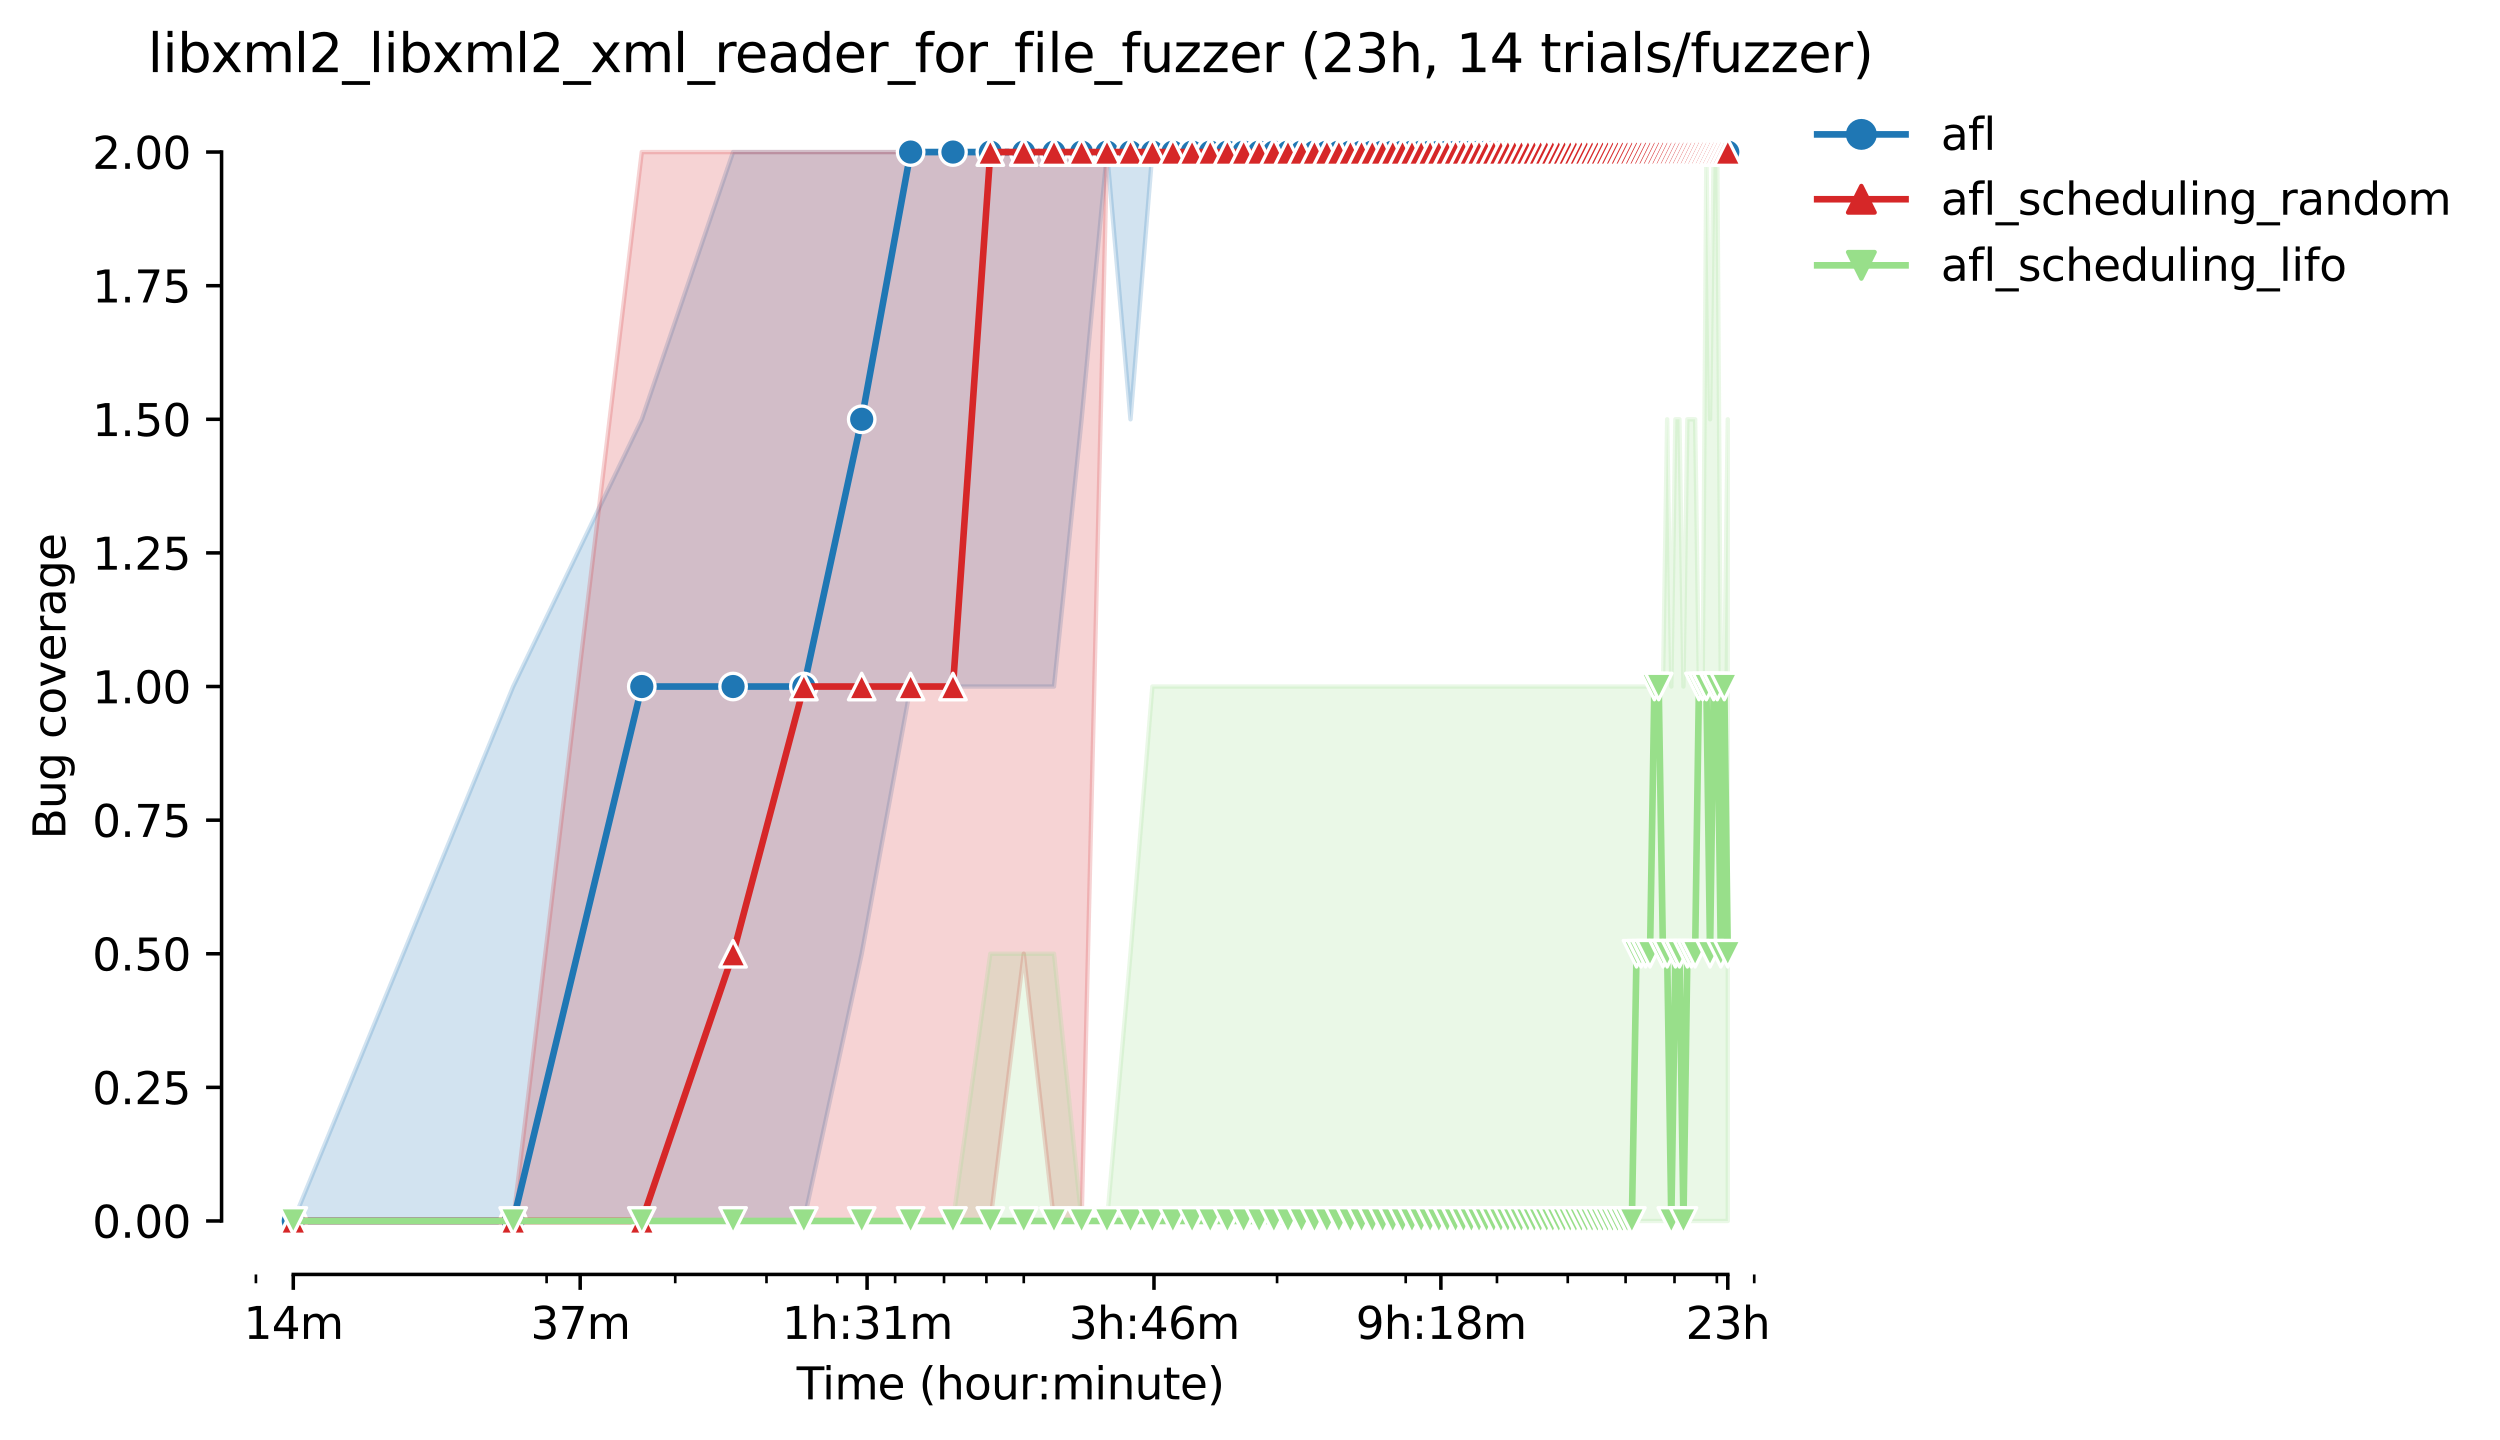 <?xml version="1.0" encoding="utf-8" standalone="no"?>
<!DOCTYPE svg PUBLIC "-//W3C//DTD SVG 1.1//EN"
  "http://www.w3.org/Graphics/SVG/1.1/DTD/svg11.dtd">
<svg height="325.986pt" version="1.1" viewBox="0 0 565.801 325.986" width="565.801pt" xmlns="http://www.w3.org/2000/svg" xmlns:xlink="http://www.w3.org/1999/xlink">
 <defs>
  <style type="text/css">*{stroke-linecap:butt;stroke-linejoin:round;}</style>
 </defs>
 <g id="figure_1">
  <g id="patch_1">
   <path d="M 0 325.986 
L 565.801 325.986 
L 565.801 0 
L 0 0 
z
" style="fill:#ffffff;"/>
  </g>
  <g id="axes_1">
   <g id="patch_2">
    <path d="M 50.144 288.43 
L 407.264 288.43 
L 407.264 22.318 
L 50.144 22.318 
z
" style="fill:#ffffff;"/>
   </g>
   <g id="PolyCollection_1">
    <defs>
     <path d="M 66.376 -49.652 
L 66.376 -49.652 
L 116.143 -49.652 
L 145.254 -49.652 
L 165.909 -49.652 
L 181.931 -49.652 
L 195.021 -110.132 
L 206.089 -170.612 
L 215.676 -170.612 
L 224.132 -170.612 
L 231.697 -170.612 
L 238.54 -170.612 
L 244.787 -231.092 
L 250.534 -291.572 
L 255.855 -231.092 
L 260.809 -291.572 
L 265.442 -291.572 
L 269.795 -291.572 
L 273.899 -291.572 
L 277.781 -291.572 
L 281.464 -291.572 
L 284.967 -291.572 
L 288.307 -291.572 
L 291.498 -291.572 
L 294.554 -291.572 
L 297.485 -291.572 
L 300.301 -291.572 
L 303.01 -291.572 
L 305.621 -291.572 
L 308.141 -291.572 
L 310.575 -291.572 
L 312.929 -291.572 
L 315.209 -291.572 
L 317.418 -291.572 
L 319.561 -291.572 
L 321.643 -291.572 
L 323.665 -291.572 
L 325.632 -291.572 
L 327.547 -291.572 
L 329.412 -291.572 
L 331.23 -291.572 
L 333.003 -291.572 
L 334.733 -291.572 
L 336.422 -291.572 
L 338.073 -291.572 
L 339.687 -291.572 
L 341.265 -291.572 
L 342.809 -291.572 
L 344.32 -291.572 
L 345.801 -291.572 
L 347.251 -291.572 
L 348.673 -291.572 
L 350.067 -291.572 
L 351.435 -291.572 
L 352.777 -291.572 
L 354.094 -291.572 
L 355.388 -291.572 
L 356.659 -291.572 
L 357.907 -291.572 
L 359.135 -291.572 
L 360.341 -291.572 
L 361.528 -291.572 
L 362.696 -291.572 
L 363.845 -291.572 
L 364.975 -291.572 
L 366.088 -291.572 
L 367.185 -291.572 
L 368.264 -291.572 
L 369.328 -291.572 
L 370.376 -291.572 
L 371.409 -291.572 
L 372.428 -291.572 
L 373.432 -291.572 
L 374.422 -291.572 
L 375.399 -291.572 
L 376.363 -291.572 
L 377.314 -291.572 
L 378.252 -291.572 
L 379.179 -291.572 
L 380.093 -291.572 
L 380.996 -291.572 
L 381.888 -291.572 
L 382.769 -291.572 
L 383.64 -291.572 
L 384.499 -291.572 
L 385.349 -291.572 
L 386.189 -291.572 
L 387.019 -291.572 
L 387.839 -291.572 
L 388.651 -291.572 
L 389.453 -291.572 
L 390.246 -291.572 
L 391.031 -291.572 
L 391.031 -291.572 
L 391.031 -291.572 
L 390.246 -291.572 
L 389.453 -291.572 
L 388.651 -291.572 
L 387.839 -291.572 
L 387.019 -291.572 
L 386.189 -291.572 
L 385.349 -291.572 
L 384.499 -291.572 
L 383.64 -291.572 
L 382.769 -291.572 
L 381.888 -291.572 
L 380.996 -291.572 
L 380.093 -291.572 
L 379.179 -291.572 
L 378.252 -291.572 
L 377.314 -291.572 
L 376.363 -291.572 
L 375.399 -291.572 
L 374.422 -291.572 
L 373.432 -291.572 
L 372.428 -291.572 
L 371.409 -291.572 
L 370.376 -291.572 
L 369.328 -291.572 
L 368.264 -291.572 
L 367.185 -291.572 
L 366.088 -291.572 
L 364.975 -291.572 
L 363.845 -291.572 
L 362.696 -291.572 
L 361.528 -291.572 
L 360.341 -291.572 
L 359.135 -291.572 
L 357.907 -291.572 
L 356.659 -291.572 
L 355.388 -291.572 
L 354.094 -291.572 
L 352.777 -291.572 
L 351.435 -291.572 
L 350.067 -291.572 
L 348.673 -291.572 
L 347.251 -291.572 
L 345.801 -291.572 
L 344.32 -291.572 
L 342.809 -291.572 
L 341.265 -291.572 
L 339.687 -291.572 
L 338.073 -291.572 
L 336.422 -291.572 
L 334.733 -291.572 
L 333.003 -291.572 
L 331.23 -291.572 
L 329.412 -291.572 
L 327.547 -291.572 
L 325.632 -291.572 
L 323.665 -291.572 
L 321.643 -291.572 
L 319.561 -291.572 
L 317.418 -291.572 
L 315.209 -291.572 
L 312.929 -291.572 
L 310.575 -291.572 
L 308.141 -291.572 
L 305.621 -291.572 
L 303.01 -291.572 
L 300.301 -291.572 
L 297.485 -291.572 
L 294.554 -291.572 
L 291.498 -291.572 
L 288.307 -291.572 
L 284.967 -291.572 
L 281.464 -291.572 
L 277.781 -291.572 
L 273.899 -291.572 
L 269.795 -291.572 
L 265.442 -291.572 
L 260.809 -291.572 
L 255.855 -291.572 
L 250.534 -291.572 
L 244.787 -291.572 
L 238.54 -291.572 
L 231.697 -291.572 
L 224.132 -291.572 
L 215.676 -291.572 
L 206.089 -291.572 
L 195.021 -291.572 
L 181.931 -291.572 
L 165.909 -291.572 
L 145.254 -231.092 
L 116.143 -170.612 
L 66.376 -49.652 
z
" id="m112a7c1302" style="stroke:#1f77b4;stroke-opacity:0.2;"/>
    </defs>
    <g clip-path="url(#p855917584f)">
     <use style="fill:#1f77b4;fill-opacity:0.2;stroke:#1f77b4;stroke-opacity:0.2;" x="0" xlink:href="#m112a7c1302" y="325.986"/>
    </g>
   </g>
   <g id="PolyCollection_2">
    <defs>
     <path d="M 66.376 -49.652 
L 66.376 -49.652 
L 116.143 -49.652 
L 145.254 -49.652 
L 165.909 -49.652 
L 181.931 -49.652 
L 195.021 -49.652 
L 206.089 -49.652 
L 215.676 -49.652 
L 224.132 -49.652 
L 231.697 -110.132 
L 238.54 -49.652 
L 244.787 -49.652 
L 250.534 -291.572 
L 255.855 -291.572 
L 260.809 -291.572 
L 265.442 -291.572 
L 269.795 -291.572 
L 273.899 -291.572 
L 277.781 -291.572 
L 281.464 -291.572 
L 284.967 -291.572 
L 288.307 -291.572 
L 291.498 -291.572 
L 294.554 -291.572 
L 297.485 -291.572 
L 300.301 -291.572 
L 303.01 -291.572 
L 305.621 -291.572 
L 308.141 -291.572 
L 310.575 -291.572 
L 312.929 -291.572 
L 315.209 -291.572 
L 317.418 -291.572 
L 319.561 -291.572 
L 321.643 -291.572 
L 323.665 -291.572 
L 325.632 -291.572 
L 327.547 -291.572 
L 329.412 -291.572 
L 331.23 -291.572 
L 333.003 -291.572 
L 334.733 -291.572 
L 336.422 -291.572 
L 338.073 -291.572 
L 339.687 -291.572 
L 341.265 -291.572 
L 342.809 -291.572 
L 344.32 -291.572 
L 345.801 -291.572 
L 347.251 -291.572 
L 348.673 -291.572 
L 350.067 -291.572 
L 351.435 -291.572 
L 352.777 -291.572 
L 354.094 -291.572 
L 355.388 -291.572 
L 356.659 -291.572 
L 357.907 -291.572 
L 359.135 -291.572 
L 360.341 -291.572 
L 361.528 -291.572 
L 362.696 -291.572 
L 363.845 -291.572 
L 364.975 -291.572 
L 366.088 -291.572 
L 367.185 -291.572 
L 368.264 -291.572 
L 369.328 -291.572 
L 370.376 -291.572 
L 371.409 -291.572 
L 372.428 -291.572 
L 373.432 -291.572 
L 374.422 -291.572 
L 375.399 -291.572 
L 376.363 -291.572 
L 377.314 -291.572 
L 378.252 -291.572 
L 379.179 -291.572 
L 380.093 -291.572 
L 380.996 -291.572 
L 381.888 -291.572 
L 382.769 -291.572 
L 383.64 -291.572 
L 384.499 -291.572 
L 385.349 -291.572 
L 386.189 -291.572 
L 387.019 -291.572 
L 387.839 -291.572 
L 388.651 -291.572 
L 389.453 -291.572 
L 390.246 -291.572 
L 391.031 -291.572 
L 391.031 -291.572 
L 391.031 -291.572 
L 390.246 -291.572 
L 389.453 -291.572 
L 388.651 -291.572 
L 387.839 -291.572 
L 387.019 -291.572 
L 386.189 -291.572 
L 385.349 -291.572 
L 384.499 -291.572 
L 383.64 -291.572 
L 382.769 -291.572 
L 381.888 -291.572 
L 380.996 -291.572 
L 380.093 -291.572 
L 379.179 -291.572 
L 378.252 -291.572 
L 377.314 -291.572 
L 376.363 -291.572 
L 375.399 -291.572 
L 374.422 -291.572 
L 373.432 -291.572 
L 372.428 -291.572 
L 371.409 -291.572 
L 370.376 -291.572 
L 369.328 -291.572 
L 368.264 -291.572 
L 367.185 -291.572 
L 366.088 -291.572 
L 364.975 -291.572 
L 363.845 -291.572 
L 362.696 -291.572 
L 361.528 -291.572 
L 360.341 -291.572 
L 359.135 -291.572 
L 357.907 -291.572 
L 356.659 -291.572 
L 355.388 -291.572 
L 354.094 -291.572 
L 352.777 -291.572 
L 351.435 -291.572 
L 350.067 -291.572 
L 348.673 -291.572 
L 347.251 -291.572 
L 345.801 -291.572 
L 344.32 -291.572 
L 342.809 -291.572 
L 341.265 -291.572 
L 339.687 -291.572 
L 338.073 -291.572 
L 336.422 -291.572 
L 334.733 -291.572 
L 333.003 -291.572 
L 331.23 -291.572 
L 329.412 -291.572 
L 327.547 -291.572 
L 325.632 -291.572 
L 323.665 -291.572 
L 321.643 -291.572 
L 319.561 -291.572 
L 317.418 -291.572 
L 315.209 -291.572 
L 312.929 -291.572 
L 310.575 -291.572 
L 308.141 -291.572 
L 305.621 -291.572 
L 303.01 -291.572 
L 300.301 -291.572 
L 297.485 -291.572 
L 294.554 -291.572 
L 291.498 -291.572 
L 288.307 -291.572 
L 284.967 -291.572 
L 281.464 -291.572 
L 277.781 -291.572 
L 273.899 -291.572 
L 269.795 -291.572 
L 265.442 -291.572 
L 260.809 -291.572 
L 255.855 -291.572 
L 250.534 -291.572 
L 244.787 -291.572 
L 238.54 -291.572 
L 231.697 -291.572 
L 224.132 -291.572 
L 215.676 -291.572 
L 206.089 -291.572 
L 195.021 -291.572 
L 181.931 -291.572 
L 165.909 -291.572 
L 145.254 -291.572 
L 116.143 -49.652 
L 66.376 -49.652 
z
" id="me92e233f8e" style="stroke:#d62728;stroke-opacity:0.2;"/>
    </defs>
    <g clip-path="url(#p855917584f)">
     <use style="fill:#d62728;fill-opacity:0.2;stroke:#d62728;stroke-opacity:0.2;" x="0" xlink:href="#me92e233f8e" y="325.986"/>
    </g>
   </g>
   <g id="PolyCollection_3">
    <defs>
     <path d="M 66.376 -49.652 
L 66.376 -49.652 
L 116.143 -49.652 
L 145.254 -49.652 
L 165.909 -49.652 
L 181.931 -49.652 
L 195.021 -49.652 
L 206.089 -49.652 
L 215.676 -49.652 
L 224.132 -49.652 
L 231.697 -49.652 
L 238.54 -49.652 
L 244.787 -49.652 
L 250.534 -49.652 
L 255.855 -49.652 
L 260.809 -49.652 
L 265.442 -49.652 
L 269.795 -49.652 
L 273.899 -49.652 
L 277.781 -49.652 
L 281.464 -49.652 
L 284.967 -49.652 
L 288.307 -49.652 
L 291.498 -49.652 
L 294.554 -49.652 
L 297.485 -49.652 
L 300.301 -49.652 
L 303.01 -49.652 
L 305.621 -49.652 
L 308.141 -49.652 
L 310.575 -49.652 
L 312.929 -49.652 
L 315.209 -49.652 
L 317.418 -49.652 
L 319.561 -49.652 
L 321.643 -49.652 
L 323.665 -49.652 
L 325.632 -49.652 
L 327.547 -49.652 
L 329.412 -49.652 
L 331.23 -49.652 
L 333.003 -49.652 
L 334.733 -49.652 
L 336.422 -49.652 
L 338.073 -49.652 
L 339.687 -49.652 
L 341.265 -49.652 
L 342.809 -49.652 
L 344.32 -49.652 
L 345.801 -49.652 
L 347.251 -49.652 
L 348.673 -49.652 
L 350.067 -49.652 
L 351.435 -49.652 
L 352.777 -49.652 
L 354.094 -49.652 
L 355.388 -49.652 
L 356.659 -49.652 
L 357.907 -49.652 
L 359.135 -49.652 
L 360.341 -49.652 
L 361.528 -49.652 
L 362.696 -49.652 
L 363.845 -49.652 
L 364.975 -49.652 
L 366.088 -49.652 
L 367.185 -49.652 
L 368.264 -49.652 
L 369.328 -49.652 
L 370.376 -49.652 
L 371.409 -49.652 
L 372.428 -49.652 
L 373.432 -49.652 
L 374.422 -49.652 
L 375.399 -49.652 
L 376.363 -49.652 
L 377.314 -49.652 
L 378.252 -49.652 
L 379.179 -49.652 
L 380.093 -49.652 
L 380.996 -49.652 
L 381.888 -49.652 
L 382.769 -49.652 
L 383.64 -49.652 
L 384.499 -49.652 
L 385.349 -49.652 
L 386.189 -49.652 
L 387.019 -49.652 
L 387.839 -49.652 
L 388.651 -49.652 
L 389.453 -49.652 
L 390.246 -49.652 
L 391.031 -49.652 
L 391.031 -231.092 
L 391.031 -231.092 
L 390.246 -170.612 
L 389.453 -170.612 
L 388.651 -291.572 
L 387.839 -291.572 
L 387.019 -231.092 
L 386.189 -291.572 
L 385.349 -170.612 
L 384.499 -170.612 
L 383.64 -231.092 
L 382.769 -231.092 
L 381.888 -231.092 
L 380.996 -170.612 
L 380.093 -231.092 
L 379.179 -231.092 
L 378.252 -170.612 
L 377.314 -231.092 
L 376.363 -170.612 
L 375.399 -170.612 
L 374.422 -170.612 
L 373.432 -170.612 
L 372.428 -170.612 
L 371.409 -170.612 
L 370.376 -170.612 
L 369.328 -170.612 
L 368.264 -170.612 
L 367.185 -170.612 
L 366.088 -170.612 
L 364.975 -170.612 
L 363.845 -170.612 
L 362.696 -170.612 
L 361.528 -170.612 
L 360.341 -170.612 
L 359.135 -170.612 
L 357.907 -170.612 
L 356.659 -170.612 
L 355.388 -170.612 
L 354.094 -170.612 
L 352.777 -170.612 
L 351.435 -170.612 
L 350.067 -170.612 
L 348.673 -170.612 
L 347.251 -170.612 
L 345.801 -170.612 
L 344.32 -170.612 
L 342.809 -170.612 
L 341.265 -170.612 
L 339.687 -170.612 
L 338.073 -170.612 
L 336.422 -170.612 
L 334.733 -170.612 
L 333.003 -170.612 
L 331.23 -170.612 
L 329.412 -170.612 
L 327.547 -170.612 
L 325.632 -170.612 
L 323.665 -170.612 
L 321.643 -170.612 
L 319.561 -170.612 
L 317.418 -170.612 
L 315.209 -170.612 
L 312.929 -170.612 
L 310.575 -170.612 
L 308.141 -170.612 
L 305.621 -170.612 
L 303.01 -170.612 
L 300.301 -170.612 
L 297.485 -170.612 
L 294.554 -170.612 
L 291.498 -170.612 
L 288.307 -170.612 
L 284.967 -170.612 
L 281.464 -170.612 
L 277.781 -170.612 
L 273.899 -170.612 
L 269.795 -170.612 
L 265.442 -170.612 
L 260.809 -170.612 
L 255.855 -110.132 
L 250.534 -49.652 
L 244.787 -49.652 
L 238.54 -110.132 
L 231.697 -110.132 
L 224.132 -110.132 
L 215.676 -49.652 
L 206.089 -49.652 
L 195.021 -49.652 
L 181.931 -49.652 
L 165.909 -49.652 
L 145.254 -49.652 
L 116.143 -49.652 
L 66.376 -49.652 
z
" id="m35952ac300" style="stroke:#98df8a;stroke-opacity:0.2;"/>
    </defs>
    <g clip-path="url(#p855917584f)">
     <use style="fill:#98df8a;fill-opacity:0.2;stroke:#98df8a;stroke-opacity:0.2;" x="0" xlink:href="#m35952ac300" y="325.986"/>
    </g>
   </g>
   <g id="matplotlib.axis_1">
    <g id="xtick_1">
     <g id="line2d_1">
      <defs>
       <path d="M 0 0 
L 0 3.5 
" id="m2463d4f025" style="stroke:#000000;stroke-width:0.8;"/>
      </defs>
      <g>
       <use style="stroke:#000000;stroke-width:0.8;" x="66.376" xlink:href="#m2463d4f025" y="288.43"/>
      </g>
     </g>
     <g id="text_1">
      <!-- 14m -->
      <g transform="translate(55.144 303.029)scale(0.1 -0.1)">
       <defs>
        <path d="M 794 531 
L 1825 531 
L 1825 4091 
L 703 3866 
L 703 4441 
L 1819 4666 
L 2450 4666 
L 2450 531 
L 3481 531 
L 3481 0 
L 794 0 
L 794 531 
z
" id="DejaVuSans-31" transform="scale(0.016)"/>
        <path d="M 2419 4116 
L 825 1625 
L 2419 1625 
L 2419 4116 
z
M 2253 4666 
L 3047 4666 
L 3047 1625 
L 3713 1625 
L 3713 1100 
L 3047 1100 
L 3047 0 
L 2419 0 
L 2419 1100 
L 313 1100 
L 313 1709 
L 2253 4666 
z
" id="DejaVuSans-34" transform="scale(0.016)"/>
        <path d="M 3328 2828 
Q 3544 3216 3844 3400 
Q 4144 3584 4550 3584 
Q 5097 3584 5394 3201 
Q 5691 2819 5691 2113 
L 5691 0 
L 5113 0 
L 5113 2094 
Q 5113 2597 4934 2840 
Q 4756 3084 4391 3084 
Q 3944 3084 3684 2787 
Q 3425 2491 3425 1978 
L 3425 0 
L 2847 0 
L 2847 2094 
Q 2847 2600 2669 2842 
Q 2491 3084 2119 3084 
Q 1678 3084 1418 2786 
Q 1159 2488 1159 1978 
L 1159 0 
L 581 0 
L 581 3500 
L 1159 3500 
L 1159 2956 
Q 1356 3278 1631 3431 
Q 1906 3584 2284 3584 
Q 2666 3584 2933 3390 
Q 3200 3197 3328 2828 
z
" id="DejaVuSans-6d" transform="scale(0.016)"/>
       </defs>
       <use xlink:href="#DejaVuSans-31"/>
       <use x="63.623" xlink:href="#DejaVuSans-34"/>
       <use x="127.246" xlink:href="#DejaVuSans-6d"/>
      </g>
     </g>
    </g>
    <g id="xtick_2">
     <g id="line2d_2">
      <g>
       <use style="stroke:#000000;stroke-width:0.8;" x="131.308" xlink:href="#m2463d4f025" y="288.43"/>
      </g>
     </g>
     <g id="text_2">
      <!-- 37m -->
      <g transform="translate(120.075 303.029)scale(0.1 -0.1)">
       <defs>
        <path d="M 2597 2516 
Q 3050 2419 3304 2112 
Q 3559 1806 3559 1356 
Q 3559 666 3084 287 
Q 2609 -91 1734 -91 
Q 1441 -91 1130 -33 
Q 819 25 488 141 
L 488 750 
Q 750 597 1062 519 
Q 1375 441 1716 441 
Q 2309 441 2620 675 
Q 2931 909 2931 1356 
Q 2931 1769 2642 2001 
Q 2353 2234 1838 2234 
L 1294 2234 
L 1294 2753 
L 1863 2753 
Q 2328 2753 2575 2939 
Q 2822 3125 2822 3475 
Q 2822 3834 2567 4026 
Q 2313 4219 1838 4219 
Q 1578 4219 1281 4162 
Q 984 4106 628 3988 
L 628 4550 
Q 988 4650 1302 4700 
Q 1616 4750 1894 4750 
Q 2613 4750 3031 4423 
Q 3450 4097 3450 3541 
Q 3450 3153 3228 2886 
Q 3006 2619 2597 2516 
z
" id="DejaVuSans-33" transform="scale(0.016)"/>
        <path d="M 525 4666 
L 3525 4666 
L 3525 4397 
L 1831 0 
L 1172 0 
L 2766 4134 
L 525 4134 
L 525 4666 
z
" id="DejaVuSans-37" transform="scale(0.016)"/>
       </defs>
       <use xlink:href="#DejaVuSans-33"/>
       <use x="63.623" xlink:href="#DejaVuSans-37"/>
       <use x="127.246" xlink:href="#DejaVuSans-6d"/>
      </g>
     </g>
    </g>
    <g id="xtick_3">
     <g id="line2d_3">
      <g>
       <use style="stroke:#000000;stroke-width:0.8;" x="196.239" xlink:href="#m2463d4f025" y="288.43"/>
      </g>
     </g>
     <g id="text_3">
      <!-- 1h:31m -->
      <g transform="translate(176.971 303.029)scale(0.1 -0.1)">
       <defs>
        <path d="M 3513 2113 
L 3513 0 
L 2938 0 
L 2938 2094 
Q 2938 2591 2744 2837 
Q 2550 3084 2163 3084 
Q 1697 3084 1428 2787 
Q 1159 2491 1159 1978 
L 1159 0 
L 581 0 
L 581 4863 
L 1159 4863 
L 1159 2956 
Q 1366 3272 1645 3428 
Q 1925 3584 2291 3584 
Q 2894 3584 3203 3211 
Q 3513 2838 3513 2113 
z
" id="DejaVuSans-68" transform="scale(0.016)"/>
        <path d="M 750 794 
L 1409 794 
L 1409 0 
L 750 0 
L 750 794 
z
M 750 3309 
L 1409 3309 
L 1409 2516 
L 750 2516 
L 750 3309 
z
" id="DejaVuSans-3a" transform="scale(0.016)"/>
       </defs>
       <use xlink:href="#DejaVuSans-31"/>
       <use x="63.623" xlink:href="#DejaVuSans-68"/>
       <use x="127.002" xlink:href="#DejaVuSans-3a"/>
       <use x="160.693" xlink:href="#DejaVuSans-33"/>
       <use x="224.316" xlink:href="#DejaVuSans-31"/>
       <use x="287.939" xlink:href="#DejaVuSans-6d"/>
      </g>
     </g>
    </g>
    <g id="xtick_4">
     <g id="line2d_4">
      <g>
       <use style="stroke:#000000;stroke-width:0.8;" x="261.17" xlink:href="#m2463d4f025" y="288.43"/>
      </g>
     </g>
     <g id="text_4">
      <!-- 3h:46m -->
      <g transform="translate(241.903 303.029)scale(0.1 -0.1)">
       <defs>
        <path d="M 2113 2584 
Q 1688 2584 1439 2293 
Q 1191 2003 1191 1497 
Q 1191 994 1439 701 
Q 1688 409 2113 409 
Q 2538 409 2786 701 
Q 3034 994 3034 1497 
Q 3034 2003 2786 2293 
Q 2538 2584 2113 2584 
z
M 3366 4563 
L 3366 3988 
Q 3128 4100 2886 4159 
Q 2644 4219 2406 4219 
Q 1781 4219 1451 3797 
Q 1122 3375 1075 2522 
Q 1259 2794 1537 2939 
Q 1816 3084 2150 3084 
Q 2853 3084 3261 2657 
Q 3669 2231 3669 1497 
Q 3669 778 3244 343 
Q 2819 -91 2113 -91 
Q 1303 -91 875 529 
Q 447 1150 447 2328 
Q 447 3434 972 4092 
Q 1497 4750 2381 4750 
Q 2619 4750 2861 4703 
Q 3103 4656 3366 4563 
z
" id="DejaVuSans-36" transform="scale(0.016)"/>
       </defs>
       <use xlink:href="#DejaVuSans-33"/>
       <use x="63.623" xlink:href="#DejaVuSans-68"/>
       <use x="127.002" xlink:href="#DejaVuSans-3a"/>
       <use x="160.693" xlink:href="#DejaVuSans-34"/>
       <use x="224.316" xlink:href="#DejaVuSans-36"/>
       <use x="287.939" xlink:href="#DejaVuSans-6d"/>
      </g>
     </g>
    </g>
    <g id="xtick_5">
     <g id="line2d_5">
      <g>
       <use style="stroke:#000000;stroke-width:0.8;" x="326.101" xlink:href="#m2463d4f025" y="288.43"/>
      </g>
     </g>
     <g id="text_5">
      <!-- 9h:18m -->
      <g transform="translate(306.834 303.029)scale(0.1 -0.1)">
       <defs>
        <path d="M 703 97 
L 703 672 
Q 941 559 1184 500 
Q 1428 441 1663 441 
Q 2288 441 2617 861 
Q 2947 1281 2994 2138 
Q 2813 1869 2534 1725 
Q 2256 1581 1919 1581 
Q 1219 1581 811 2004 
Q 403 2428 403 3163 
Q 403 3881 828 4315 
Q 1253 4750 1959 4750 
Q 2769 4750 3195 4129 
Q 3622 3509 3622 2328 
Q 3622 1225 3098 567 
Q 2575 -91 1691 -91 
Q 1453 -91 1209 -44 
Q 966 3 703 97 
z
M 1959 2075 
Q 2384 2075 2632 2365 
Q 2881 2656 2881 3163 
Q 2881 3666 2632 3958 
Q 2384 4250 1959 4250 
Q 1534 4250 1286 3958 
Q 1038 3666 1038 3163 
Q 1038 2656 1286 2365 
Q 1534 2075 1959 2075 
z
" id="DejaVuSans-39" transform="scale(0.016)"/>
        <path d="M 2034 2216 
Q 1584 2216 1326 1975 
Q 1069 1734 1069 1313 
Q 1069 891 1326 650 
Q 1584 409 2034 409 
Q 2484 409 2743 651 
Q 3003 894 3003 1313 
Q 3003 1734 2745 1975 
Q 2488 2216 2034 2216 
z
M 1403 2484 
Q 997 2584 770 2862 
Q 544 3141 544 3541 
Q 544 4100 942 4425 
Q 1341 4750 2034 4750 
Q 2731 4750 3128 4425 
Q 3525 4100 3525 3541 
Q 3525 3141 3298 2862 
Q 3072 2584 2669 2484 
Q 3125 2378 3379 2068 
Q 3634 1759 3634 1313 
Q 3634 634 3220 271 
Q 2806 -91 2034 -91 
Q 1263 -91 848 271 
Q 434 634 434 1313 
Q 434 1759 690 2068 
Q 947 2378 1403 2484 
z
M 1172 3481 
Q 1172 3119 1398 2916 
Q 1625 2713 2034 2713 
Q 2441 2713 2670 2916 
Q 2900 3119 2900 3481 
Q 2900 3844 2670 4047 
Q 2441 4250 2034 4250 
Q 1625 4250 1398 4047 
Q 1172 3844 1172 3481 
z
" id="DejaVuSans-38" transform="scale(0.016)"/>
       </defs>
       <use xlink:href="#DejaVuSans-39"/>
       <use x="63.623" xlink:href="#DejaVuSans-68"/>
       <use x="127.002" xlink:href="#DejaVuSans-3a"/>
       <use x="160.693" xlink:href="#DejaVuSans-31"/>
       <use x="224.316" xlink:href="#DejaVuSans-38"/>
       <use x="287.939" xlink:href="#DejaVuSans-6d"/>
      </g>
     </g>
    </g>
    <g id="xtick_6">
     <g id="line2d_6">
      <g>
       <use style="stroke:#000000;stroke-width:0.8;" x="391.032" xlink:href="#m2463d4f025" y="288.43"/>
      </g>
     </g>
     <g id="text_6">
      <!-- 23h -->
      <g transform="translate(381.501 303.029)scale(0.1 -0.1)">
       <defs>
        <path d="M 1228 531 
L 3431 531 
L 3431 0 
L 469 0 
L 469 531 
Q 828 903 1448 1529 
Q 2069 2156 2228 2338 
Q 2531 2678 2651 2914 
Q 2772 3150 2772 3378 
Q 2772 3750 2511 3984 
Q 2250 4219 1831 4219 
Q 1534 4219 1204 4116 
Q 875 4013 500 3803 
L 500 4441 
Q 881 4594 1212 4672 
Q 1544 4750 1819 4750 
Q 2544 4750 2975 4387 
Q 3406 4025 3406 3419 
Q 3406 3131 3298 2873 
Q 3191 2616 2906 2266 
Q 2828 2175 2409 1742 
Q 1991 1309 1228 531 
z
" id="DejaVuSans-32" transform="scale(0.016)"/>
       </defs>
       <use xlink:href="#DejaVuSans-32"/>
       <use x="63.623" xlink:href="#DejaVuSans-33"/>
       <use x="127.246" xlink:href="#DejaVuSans-68"/>
      </g>
     </g>
    </g>
    <g id="xtick_7">
     <g id="line2d_7">
      <defs>
       <path d="M 0 0 
L 0 2 
" id="mbdae540520" style="stroke:#000000;stroke-width:0.6;"/>
      </defs>
      <g>
       <use style="stroke:#000000;stroke-width:0.6;" x="57.92" xlink:href="#mbdae540520" y="288.43"/>
      </g>
     </g>
    </g>
    <g id="xtick_8">
     <g id="line2d_8">
      <g>
       <use style="stroke:#000000;stroke-width:0.6;" x="123.708" xlink:href="#mbdae540520" y="288.43"/>
      </g>
     </g>
    </g>
    <g id="xtick_9">
     <g id="line2d_9">
      <g>
       <use style="stroke:#000000;stroke-width:0.6;" x="152.819" xlink:href="#mbdae540520" y="288.43"/>
      </g>
     </g>
    </g>
    <g id="xtick_10">
     <g id="line2d_10">
      <g>
       <use style="stroke:#000000;stroke-width:0.6;" x="173.474" xlink:href="#mbdae540520" y="288.43"/>
      </g>
     </g>
    </g>
    <g id="xtick_11">
     <g id="line2d_11">
      <g>
       <use style="stroke:#000000;stroke-width:0.6;" x="189.495" xlink:href="#mbdae540520" y="288.43"/>
      </g>
     </g>
    </g>
    <g id="xtick_12">
     <g id="line2d_12">
      <g>
       <use style="stroke:#000000;stroke-width:0.6;" x="202.586" xlink:href="#mbdae540520" y="288.43"/>
      </g>
     </g>
    </g>
    <g id="xtick_13">
     <g id="line2d_13">
      <g>
       <use style="stroke:#000000;stroke-width:0.6;" x="213.653" xlink:href="#mbdae540520" y="288.43"/>
      </g>
     </g>
    </g>
    <g id="xtick_14">
     <g id="line2d_14">
      <g>
       <use style="stroke:#000000;stroke-width:0.6;" x="223.24" xlink:href="#mbdae540520" y="288.43"/>
      </g>
     </g>
    </g>
    <g id="xtick_15">
     <g id="line2d_15">
      <g>
       <use style="stroke:#000000;stroke-width:0.6;" x="231.697" xlink:href="#mbdae540520" y="288.43"/>
      </g>
     </g>
    </g>
    <g id="xtick_16">
     <g id="line2d_16">
      <g>
       <use style="stroke:#000000;stroke-width:0.6;" x="289.028" xlink:href="#mbdae540520" y="288.43"/>
      </g>
     </g>
    </g>
    <g id="xtick_17">
     <g id="line2d_17">
      <g>
       <use style="stroke:#000000;stroke-width:0.6;" x="318.14" xlink:href="#mbdae540520" y="288.43"/>
      </g>
     </g>
    </g>
    <g id="xtick_18">
     <g id="line2d_18">
      <g>
       <use style="stroke:#000000;stroke-width:0.6;" x="338.795" xlink:href="#mbdae540520" y="288.43"/>
      </g>
     </g>
    </g>
    <g id="xtick_19">
     <g id="line2d_19">
      <g>
       <use style="stroke:#000000;stroke-width:0.6;" x="354.816" xlink:href="#mbdae540520" y="288.43"/>
      </g>
     </g>
    </g>
    <g id="xtick_20">
     <g id="line2d_20">
      <g>
       <use style="stroke:#000000;stroke-width:0.6;" x="367.906" xlink:href="#mbdae540520" y="288.43"/>
      </g>
     </g>
    </g>
    <g id="xtick_21">
     <g id="line2d_21">
      <g>
       <use style="stroke:#000000;stroke-width:0.6;" x="378.974" xlink:href="#mbdae540520" y="288.43"/>
      </g>
     </g>
    </g>
    <g id="xtick_22">
     <g id="line2d_22">
      <g>
       <use style="stroke:#000000;stroke-width:0.6;" x="388.561" xlink:href="#mbdae540520" y="288.43"/>
      </g>
     </g>
    </g>
    <g id="xtick_23">
     <g id="line2d_23">
      <g>
       <use style="stroke:#000000;stroke-width:0.6;" x="397.018" xlink:href="#mbdae540520" y="288.43"/>
      </g>
     </g>
    </g>
    <g id="text_7">
     <!-- Time (hour:minute) -->
     <g transform="translate(180.297 316.707)scale(0.1 -0.1)">
      <defs>
       <path d="M -19 4666 
L 3928 4666 
L 3928 4134 
L 2272 4134 
L 2272 0 
L 1638 0 
L 1638 4134 
L -19 4134 
L -19 4666 
z
" id="DejaVuSans-54" transform="scale(0.016)"/>
       <path d="M 603 3500 
L 1178 3500 
L 1178 0 
L 603 0 
L 603 3500 
z
M 603 4863 
L 1178 4863 
L 1178 4134 
L 603 4134 
L 603 4863 
z
" id="DejaVuSans-69" transform="scale(0.016)"/>
       <path d="M 3597 1894 
L 3597 1613 
L 953 1613 
Q 991 1019 1311 708 
Q 1631 397 2203 397 
Q 2534 397 2845 478 
Q 3156 559 3463 722 
L 3463 178 
Q 3153 47 2828 -22 
Q 2503 -91 2169 -91 
Q 1331 -91 842 396 
Q 353 884 353 1716 
Q 353 2575 817 3079 
Q 1281 3584 2069 3584 
Q 2775 3584 3186 3129 
Q 3597 2675 3597 1894 
z
M 3022 2063 
Q 3016 2534 2758 2815 
Q 2500 3097 2075 3097 
Q 1594 3097 1305 2825 
Q 1016 2553 972 2059 
L 3022 2063 
z
" id="DejaVuSans-65" transform="scale(0.016)"/>
       <path id="DejaVuSans-20" transform="scale(0.016)"/>
       <path d="M 1984 4856 
Q 1566 4138 1362 3434 
Q 1159 2731 1159 2009 
Q 1159 1288 1364 580 
Q 1569 -128 1984 -844 
L 1484 -844 
Q 1016 -109 783 600 
Q 550 1309 550 2009 
Q 550 2706 781 3412 
Q 1013 4119 1484 4856 
L 1984 4856 
z
" id="DejaVuSans-28" transform="scale(0.016)"/>
       <path d="M 1959 3097 
Q 1497 3097 1228 2736 
Q 959 2375 959 1747 
Q 959 1119 1226 758 
Q 1494 397 1959 397 
Q 2419 397 2687 759 
Q 2956 1122 2956 1747 
Q 2956 2369 2687 2733 
Q 2419 3097 1959 3097 
z
M 1959 3584 
Q 2709 3584 3137 3096 
Q 3566 2609 3566 1747 
Q 3566 888 3137 398 
Q 2709 -91 1959 -91 
Q 1206 -91 779 398 
Q 353 888 353 1747 
Q 353 2609 779 3096 
Q 1206 3584 1959 3584 
z
" id="DejaVuSans-6f" transform="scale(0.016)"/>
       <path d="M 544 1381 
L 544 3500 
L 1119 3500 
L 1119 1403 
Q 1119 906 1312 657 
Q 1506 409 1894 409 
Q 2359 409 2629 706 
Q 2900 1003 2900 1516 
L 2900 3500 
L 3475 3500 
L 3475 0 
L 2900 0 
L 2900 538 
Q 2691 219 2414 64 
Q 2138 -91 1772 -91 
Q 1169 -91 856 284 
Q 544 659 544 1381 
z
M 1991 3584 
L 1991 3584 
z
" id="DejaVuSans-75" transform="scale(0.016)"/>
       <path d="M 2631 2963 
Q 2534 3019 2420 3045 
Q 2306 3072 2169 3072 
Q 1681 3072 1420 2755 
Q 1159 2438 1159 1844 
L 1159 0 
L 581 0 
L 581 3500 
L 1159 3500 
L 1159 2956 
Q 1341 3275 1631 3429 
Q 1922 3584 2338 3584 
Q 2397 3584 2469 3576 
Q 2541 3569 2628 3553 
L 2631 2963 
z
" id="DejaVuSans-72" transform="scale(0.016)"/>
       <path d="M 3513 2113 
L 3513 0 
L 2938 0 
L 2938 2094 
Q 2938 2591 2744 2837 
Q 2550 3084 2163 3084 
Q 1697 3084 1428 2787 
Q 1159 2491 1159 1978 
L 1159 0 
L 581 0 
L 581 3500 
L 1159 3500 
L 1159 2956 
Q 1366 3272 1645 3428 
Q 1925 3584 2291 3584 
Q 2894 3584 3203 3211 
Q 3513 2838 3513 2113 
z
" id="DejaVuSans-6e" transform="scale(0.016)"/>
       <path d="M 1172 4494 
L 1172 3500 
L 2356 3500 
L 2356 3053 
L 1172 3053 
L 1172 1153 
Q 1172 725 1289 603 
Q 1406 481 1766 481 
L 2356 481 
L 2356 0 
L 1766 0 
Q 1100 0 847 248 
Q 594 497 594 1153 
L 594 3053 
L 172 3053 
L 172 3500 
L 594 3500 
L 594 4494 
L 1172 4494 
z
" id="DejaVuSans-74" transform="scale(0.016)"/>
       <path d="M 513 4856 
L 1013 4856 
Q 1481 4119 1714 3412 
Q 1947 2706 1947 2009 
Q 1947 1309 1714 600 
Q 1481 -109 1013 -844 
L 513 -844 
Q 928 -128 1133 580 
Q 1338 1288 1338 2009 
Q 1338 2731 1133 3434 
Q 928 4138 513 4856 
z
" id="DejaVuSans-29" transform="scale(0.016)"/>
      </defs>
      <use xlink:href="#DejaVuSans-54"/>
      <use x="57.959" xlink:href="#DejaVuSans-69"/>
      <use x="85.742" xlink:href="#DejaVuSans-6d"/>
      <use x="183.154" xlink:href="#DejaVuSans-65"/>
      <use x="244.678" xlink:href="#DejaVuSans-20"/>
      <use x="276.465" xlink:href="#DejaVuSans-28"/>
      <use x="315.479" xlink:href="#DejaVuSans-68"/>
      <use x="378.857" xlink:href="#DejaVuSans-6f"/>
      <use x="440.039" xlink:href="#DejaVuSans-75"/>
      <use x="503.418" xlink:href="#DejaVuSans-72"/>
      <use x="542.781" xlink:href="#DejaVuSans-3a"/>
      <use x="576.473" xlink:href="#DejaVuSans-6d"/>
      <use x="673.885" xlink:href="#DejaVuSans-69"/>
      <use x="701.668" xlink:href="#DejaVuSans-6e"/>
      <use x="765.047" xlink:href="#DejaVuSans-75"/>
      <use x="828.426" xlink:href="#DejaVuSans-74"/>
      <use x="867.635" xlink:href="#DejaVuSans-65"/>
      <use x="929.158" xlink:href="#DejaVuSans-29"/>
     </g>
    </g>
   </g>
   <g id="matplotlib.axis_2">
    <g id="ytick_1">
     <g id="line2d_24">
      <defs>
       <path d="M 0 0 
L -3.5 0 
" id="m507c7d1c1f" style="stroke:#000000;stroke-width:0.8;"/>
      </defs>
      <g>
       <use style="stroke:#000000;stroke-width:0.8;" x="50.144" xlink:href="#m507c7d1c1f" y="276.334"/>
      </g>
     </g>
     <g id="text_8">
      <!-- 0.00 -->
      <g transform="translate(20.878 280.133)scale(0.1 -0.1)">
       <defs>
        <path d="M 2034 4250 
Q 1547 4250 1301 3770 
Q 1056 3291 1056 2328 
Q 1056 1369 1301 889 
Q 1547 409 2034 409 
Q 2525 409 2770 889 
Q 3016 1369 3016 2328 
Q 3016 3291 2770 3770 
Q 2525 4250 2034 4250 
z
M 2034 4750 
Q 2819 4750 3233 4129 
Q 3647 3509 3647 2328 
Q 3647 1150 3233 529 
Q 2819 -91 2034 -91 
Q 1250 -91 836 529 
Q 422 1150 422 2328 
Q 422 3509 836 4129 
Q 1250 4750 2034 4750 
z
" id="DejaVuSans-30" transform="scale(0.016)"/>
        <path d="M 684 794 
L 1344 794 
L 1344 0 
L 684 0 
L 684 794 
z
" id="DejaVuSans-2e" transform="scale(0.016)"/>
       </defs>
       <use xlink:href="#DejaVuSans-30"/>
       <use x="63.623" xlink:href="#DejaVuSans-2e"/>
       <use x="95.41" xlink:href="#DejaVuSans-30"/>
       <use x="159.033" xlink:href="#DejaVuSans-30"/>
      </g>
     </g>
    </g>
    <g id="ytick_2">
     <g id="line2d_25">
      <g>
       <use style="stroke:#000000;stroke-width:0.8;" x="50.144" xlink:href="#m507c7d1c1f" y="246.094"/>
      </g>
     </g>
     <g id="text_9">
      <!-- 0.25 -->
      <g transform="translate(20.878 249.893)scale(0.1 -0.1)">
       <defs>
        <path d="M 691 4666 
L 3169 4666 
L 3169 4134 
L 1269 4134 
L 1269 2991 
Q 1406 3038 1543 3061 
Q 1681 3084 1819 3084 
Q 2600 3084 3056 2656 
Q 3513 2228 3513 1497 
Q 3513 744 3044 326 
Q 2575 -91 1722 -91 
Q 1428 -91 1123 -41 
Q 819 9 494 109 
L 494 744 
Q 775 591 1075 516 
Q 1375 441 1709 441 
Q 2250 441 2565 725 
Q 2881 1009 2881 1497 
Q 2881 1984 2565 2268 
Q 2250 2553 1709 2553 
Q 1456 2553 1204 2497 
Q 953 2441 691 2322 
L 691 4666 
z
" id="DejaVuSans-35" transform="scale(0.016)"/>
       </defs>
       <use xlink:href="#DejaVuSans-30"/>
       <use x="63.623" xlink:href="#DejaVuSans-2e"/>
       <use x="95.41" xlink:href="#DejaVuSans-32"/>
       <use x="159.033" xlink:href="#DejaVuSans-35"/>
      </g>
     </g>
    </g>
    <g id="ytick_3">
     <g id="line2d_26">
      <g>
       <use style="stroke:#000000;stroke-width:0.8;" x="50.144" xlink:href="#m507c7d1c1f" y="215.854"/>
      </g>
     </g>
     <g id="text_10">
      <!-- 0.50 -->
      <g transform="translate(20.878 219.653)scale(0.1 -0.1)">
       <use xlink:href="#DejaVuSans-30"/>
       <use x="63.623" xlink:href="#DejaVuSans-2e"/>
       <use x="95.41" xlink:href="#DejaVuSans-35"/>
       <use x="159.033" xlink:href="#DejaVuSans-30"/>
      </g>
     </g>
    </g>
    <g id="ytick_4">
     <g id="line2d_27">
      <g>
       <use style="stroke:#000000;stroke-width:0.8;" x="50.144" xlink:href="#m507c7d1c1f" y="185.614"/>
      </g>
     </g>
     <g id="text_11">
      <!-- 0.75 -->
      <g transform="translate(20.878 189.413)scale(0.1 -0.1)">
       <use xlink:href="#DejaVuSans-30"/>
       <use x="63.623" xlink:href="#DejaVuSans-2e"/>
       <use x="95.41" xlink:href="#DejaVuSans-37"/>
       <use x="159.033" xlink:href="#DejaVuSans-35"/>
      </g>
     </g>
    </g>
    <g id="ytick_5">
     <g id="line2d_28">
      <g>
       <use style="stroke:#000000;stroke-width:0.8;" x="50.144" xlink:href="#m507c7d1c1f" y="155.374"/>
      </g>
     </g>
     <g id="text_12">
      <!-- 1.00 -->
      <g transform="translate(20.878 159.173)scale(0.1 -0.1)">
       <use xlink:href="#DejaVuSans-31"/>
       <use x="63.623" xlink:href="#DejaVuSans-2e"/>
       <use x="95.41" xlink:href="#DejaVuSans-30"/>
       <use x="159.033" xlink:href="#DejaVuSans-30"/>
      </g>
     </g>
    </g>
    <g id="ytick_6">
     <g id="line2d_29">
      <g>
       <use style="stroke:#000000;stroke-width:0.8;" x="50.144" xlink:href="#m507c7d1c1f" y="125.134"/>
      </g>
     </g>
     <g id="text_13">
      <!-- 1.25 -->
      <g transform="translate(20.878 128.933)scale(0.1 -0.1)">
       <use xlink:href="#DejaVuSans-31"/>
       <use x="63.623" xlink:href="#DejaVuSans-2e"/>
       <use x="95.41" xlink:href="#DejaVuSans-32"/>
       <use x="159.033" xlink:href="#DejaVuSans-35"/>
      </g>
     </g>
    </g>
    <g id="ytick_7">
     <g id="line2d_30">
      <g>
       <use style="stroke:#000000;stroke-width:0.8;" x="50.144" xlink:href="#m507c7d1c1f" y="94.894"/>
      </g>
     </g>
     <g id="text_14">
      <!-- 1.50 -->
      <g transform="translate(20.878 98.693)scale(0.1 -0.1)">
       <use xlink:href="#DejaVuSans-31"/>
       <use x="63.623" xlink:href="#DejaVuSans-2e"/>
       <use x="95.41" xlink:href="#DejaVuSans-35"/>
       <use x="159.033" xlink:href="#DejaVuSans-30"/>
      </g>
     </g>
    </g>
    <g id="ytick_8">
     <g id="line2d_31">
      <g>
       <use style="stroke:#000000;stroke-width:0.8;" x="50.144" xlink:href="#m507c7d1c1f" y="64.654"/>
      </g>
     </g>
     <g id="text_15">
      <!-- 1.75 -->
      <g transform="translate(20.878 68.453)scale(0.1 -0.1)">
       <use xlink:href="#DejaVuSans-31"/>
       <use x="63.623" xlink:href="#DejaVuSans-2e"/>
       <use x="95.41" xlink:href="#DejaVuSans-37"/>
       <use x="159.033" xlink:href="#DejaVuSans-35"/>
      </g>
     </g>
    </g>
    <g id="ytick_9">
     <g id="line2d_32">
      <g>
       <use style="stroke:#000000;stroke-width:0.8;" x="50.144" xlink:href="#m507c7d1c1f" y="34.414"/>
      </g>
     </g>
     <g id="text_16">
      <!-- 2.00 -->
      <g transform="translate(20.878 38.213)scale(0.1 -0.1)">
       <use xlink:href="#DejaVuSans-32"/>
       <use x="63.623" xlink:href="#DejaVuSans-2e"/>
       <use x="95.41" xlink:href="#DejaVuSans-30"/>
       <use x="159.033" xlink:href="#DejaVuSans-30"/>
      </g>
     </g>
    </g>
    <g id="text_17">
     <!-- Bug coverage -->
     <g transform="translate(14.798 189.951)rotate(-90)scale(0.1 -0.1)">
      <defs>
       <path d="M 1259 2228 
L 1259 519 
L 2272 519 
Q 2781 519 3026 730 
Q 3272 941 3272 1375 
Q 3272 1813 3026 2020 
Q 2781 2228 2272 2228 
L 1259 2228 
z
M 1259 4147 
L 1259 2741 
L 2194 2741 
Q 2656 2741 2882 2914 
Q 3109 3088 3109 3444 
Q 3109 3797 2882 3972 
Q 2656 4147 2194 4147 
L 1259 4147 
z
M 628 4666 
L 2241 4666 
Q 2963 4666 3353 4366 
Q 3744 4066 3744 3513 
Q 3744 3084 3544 2831 
Q 3344 2578 2956 2516 
Q 3422 2416 3680 2098 
Q 3938 1781 3938 1306 
Q 3938 681 3513 340 
Q 3088 0 2303 0 
L 628 0 
L 628 4666 
z
" id="DejaVuSans-42" transform="scale(0.016)"/>
       <path d="M 2906 1791 
Q 2906 2416 2648 2759 
Q 2391 3103 1925 3103 
Q 1463 3103 1205 2759 
Q 947 2416 947 1791 
Q 947 1169 1205 825 
Q 1463 481 1925 481 
Q 2391 481 2648 825 
Q 2906 1169 2906 1791 
z
M 3481 434 
Q 3481 -459 3084 -895 
Q 2688 -1331 1869 -1331 
Q 1566 -1331 1297 -1286 
Q 1028 -1241 775 -1147 
L 775 -588 
Q 1028 -725 1275 -790 
Q 1522 -856 1778 -856 
Q 2344 -856 2625 -561 
Q 2906 -266 2906 331 
L 2906 616 
Q 2728 306 2450 153 
Q 2172 0 1784 0 
Q 1141 0 747 490 
Q 353 981 353 1791 
Q 353 2603 747 3093 
Q 1141 3584 1784 3584 
Q 2172 3584 2450 3431 
Q 2728 3278 2906 2969 
L 2906 3500 
L 3481 3500 
L 3481 434 
z
" id="DejaVuSans-67" transform="scale(0.016)"/>
       <path d="M 3122 3366 
L 3122 2828 
Q 2878 2963 2633 3030 
Q 2388 3097 2138 3097 
Q 1578 3097 1268 2742 
Q 959 2388 959 1747 
Q 959 1106 1268 751 
Q 1578 397 2138 397 
Q 2388 397 2633 464 
Q 2878 531 3122 666 
L 3122 134 
Q 2881 22 2623 -34 
Q 2366 -91 2075 -91 
Q 1284 -91 818 406 
Q 353 903 353 1747 
Q 353 2603 823 3093 
Q 1294 3584 2113 3584 
Q 2378 3584 2631 3529 
Q 2884 3475 3122 3366 
z
" id="DejaVuSans-63" transform="scale(0.016)"/>
       <path d="M 191 3500 
L 800 3500 
L 1894 563 
L 2988 3500 
L 3597 3500 
L 2284 0 
L 1503 0 
L 191 3500 
z
" id="DejaVuSans-76" transform="scale(0.016)"/>
       <path d="M 2194 1759 
Q 1497 1759 1228 1600 
Q 959 1441 959 1056 
Q 959 750 1161 570 
Q 1363 391 1709 391 
Q 2188 391 2477 730 
Q 2766 1069 2766 1631 
L 2766 1759 
L 2194 1759 
z
M 3341 1997 
L 3341 0 
L 2766 0 
L 2766 531 
Q 2569 213 2275 61 
Q 1981 -91 1556 -91 
Q 1019 -91 701 211 
Q 384 513 384 1019 
Q 384 1609 779 1909 
Q 1175 2209 1959 2209 
L 2766 2209 
L 2766 2266 
Q 2766 2663 2505 2880 
Q 2244 3097 1772 3097 
Q 1472 3097 1187 3025 
Q 903 2953 641 2809 
L 641 3341 
Q 956 3463 1253 3523 
Q 1550 3584 1831 3584 
Q 2591 3584 2966 3190 
Q 3341 2797 3341 1997 
z
" id="DejaVuSans-61" transform="scale(0.016)"/>
      </defs>
      <use xlink:href="#DejaVuSans-42"/>
      <use x="68.604" xlink:href="#DejaVuSans-75"/>
      <use x="131.982" xlink:href="#DejaVuSans-67"/>
      <use x="195.459" xlink:href="#DejaVuSans-20"/>
      <use x="227.246" xlink:href="#DejaVuSans-63"/>
      <use x="282.227" xlink:href="#DejaVuSans-6f"/>
      <use x="343.408" xlink:href="#DejaVuSans-76"/>
      <use x="402.588" xlink:href="#DejaVuSans-65"/>
      <use x="464.111" xlink:href="#DejaVuSans-72"/>
      <use x="505.225" xlink:href="#DejaVuSans-61"/>
      <use x="566.504" xlink:href="#DejaVuSans-67"/>
      <use x="629.98" xlink:href="#DejaVuSans-65"/>
     </g>
    </g>
   </g>
   <g id="line2d_33">
    <path clip-path="url(#p855917584f)" d="M 66.376 276.334 
L 116.143 276.334 
L 145.254 155.374 
L 165.909 155.374 
L 181.931 155.374 
L 195.021 94.894 
L 206.089 34.414 
L 215.676 34.414 
L 224.132 34.414 
L 231.697 34.414 
L 238.54 34.414 
L 244.787 34.414 
L 250.534 34.414 
L 255.855 34.414 
L 260.809 34.414 
L 265.442 34.414 
L 269.795 34.414 
L 273.899 34.414 
L 277.781 34.414 
L 281.464 34.414 
L 284.967 34.414 
L 288.307 34.414 
L 291.498 34.414 
L 294.554 34.414 
L 297.485 34.414 
L 300.301 34.414 
L 303.01 34.414 
L 305.621 34.414 
L 308.141 34.414 
L 310.575 34.414 
L 312.929 34.414 
L 315.209 34.414 
L 317.418 34.414 
L 319.561 34.414 
L 321.643 34.414 
L 323.665 34.414 
L 325.632 34.414 
L 327.547 34.414 
L 329.412 34.414 
L 331.23 34.414 
L 333.003 34.414 
L 334.733 34.414 
L 336.422 34.414 
L 338.073 34.414 
L 339.687 34.414 
L 341.265 34.414 
L 342.809 34.414 
L 344.32 34.414 
L 345.801 34.414 
L 347.251 34.414 
L 348.673 34.414 
L 350.067 34.414 
L 351.435 34.414 
L 352.777 34.414 
L 354.094 34.414 
L 355.388 34.414 
L 356.659 34.414 
L 357.907 34.414 
L 359.135 34.414 
L 360.341 34.414 
L 361.528 34.414 
L 362.696 34.414 
L 363.845 34.414 
L 364.975 34.414 
L 366.088 34.414 
L 367.185 34.414 
L 368.264 34.414 
L 369.328 34.414 
L 370.376 34.414 
L 371.409 34.414 
L 372.428 34.414 
L 373.432 34.414 
L 374.422 34.414 
L 375.399 34.414 
L 376.363 34.414 
L 377.314 34.414 
L 378.252 34.414 
L 379.179 34.414 
L 380.093 34.414 
L 380.996 34.414 
L 381.888 34.414 
L 382.769 34.414 
L 383.64 34.414 
L 384.499 34.414 
L 385.349 34.414 
L 386.189 34.414 
L 387.019 34.414 
L 387.839 34.414 
L 388.651 34.414 
L 389.453 34.414 
L 390.246 34.414 
L 391.031 34.414 
" style="fill:none;stroke:#1f77b4;stroke-linecap:square;stroke-width:1.5;"/>
    <defs>
     <path d="M 0 3 
C 0.796 3 1.559 2.684 2.121 2.121 
C 2.684 1.559 3 0.796 3 0 
C 3 -0.796 2.684 -1.559 2.121 -2.121 
C 1.559 -2.684 0.796 -3 0 -3 
C -0.796 -3 -1.559 -2.684 -2.121 -2.121 
C -2.684 -1.559 -3 -0.796 -3 0 
C -3 0.796 -2.684 1.559 -2.121 2.121 
C -1.559 2.684 -0.796 3 0 3 
z
" id="m6abf7fd3d1" style="stroke:#ffffff;stroke-width:0.75;"/>
    </defs>
    <g clip-path="url(#p855917584f)">
     <use style="fill:#1f77b4;stroke:#ffffff;stroke-width:0.75;" x="66.376" xlink:href="#m6abf7fd3d1" y="276.334"/>
     <use style="fill:#1f77b4;stroke:#ffffff;stroke-width:0.75;" x="116.143" xlink:href="#m6abf7fd3d1" y="276.334"/>
     <use style="fill:#1f77b4;stroke:#ffffff;stroke-width:0.75;" x="145.254" xlink:href="#m6abf7fd3d1" y="155.374"/>
     <use style="fill:#1f77b4;stroke:#ffffff;stroke-width:0.75;" x="165.909" xlink:href="#m6abf7fd3d1" y="155.374"/>
     <use style="fill:#1f77b4;stroke:#ffffff;stroke-width:0.75;" x="181.931" xlink:href="#m6abf7fd3d1" y="155.374"/>
     <use style="fill:#1f77b4;stroke:#ffffff;stroke-width:0.75;" x="195.021" xlink:href="#m6abf7fd3d1" y="94.894"/>
     <use style="fill:#1f77b4;stroke:#ffffff;stroke-width:0.75;" x="206.089" xlink:href="#m6abf7fd3d1" y="34.414"/>
     <use style="fill:#1f77b4;stroke:#ffffff;stroke-width:0.75;" x="215.676" xlink:href="#m6abf7fd3d1" y="34.414"/>
     <use style="fill:#1f77b4;stroke:#ffffff;stroke-width:0.75;" x="224.132" xlink:href="#m6abf7fd3d1" y="34.414"/>
     <use style="fill:#1f77b4;stroke:#ffffff;stroke-width:0.75;" x="231.697" xlink:href="#m6abf7fd3d1" y="34.414"/>
     <use style="fill:#1f77b4;stroke:#ffffff;stroke-width:0.75;" x="238.54" xlink:href="#m6abf7fd3d1" y="34.414"/>
     <use style="fill:#1f77b4;stroke:#ffffff;stroke-width:0.75;" x="244.787" xlink:href="#m6abf7fd3d1" y="34.414"/>
     <use style="fill:#1f77b4;stroke:#ffffff;stroke-width:0.75;" x="250.534" xlink:href="#m6abf7fd3d1" y="34.414"/>
     <use style="fill:#1f77b4;stroke:#ffffff;stroke-width:0.75;" x="255.855" xlink:href="#m6abf7fd3d1" y="34.414"/>
     <use style="fill:#1f77b4;stroke:#ffffff;stroke-width:0.75;" x="260.809" xlink:href="#m6abf7fd3d1" y="34.414"/>
     <use style="fill:#1f77b4;stroke:#ffffff;stroke-width:0.75;" x="265.442" xlink:href="#m6abf7fd3d1" y="34.414"/>
     <use style="fill:#1f77b4;stroke:#ffffff;stroke-width:0.75;" x="269.795" xlink:href="#m6abf7fd3d1" y="34.414"/>
     <use style="fill:#1f77b4;stroke:#ffffff;stroke-width:0.75;" x="273.899" xlink:href="#m6abf7fd3d1" y="34.414"/>
     <use style="fill:#1f77b4;stroke:#ffffff;stroke-width:0.75;" x="277.781" xlink:href="#m6abf7fd3d1" y="34.414"/>
     <use style="fill:#1f77b4;stroke:#ffffff;stroke-width:0.75;" x="281.464" xlink:href="#m6abf7fd3d1" y="34.414"/>
     <use style="fill:#1f77b4;stroke:#ffffff;stroke-width:0.75;" x="284.967" xlink:href="#m6abf7fd3d1" y="34.414"/>
     <use style="fill:#1f77b4;stroke:#ffffff;stroke-width:0.75;" x="288.307" xlink:href="#m6abf7fd3d1" y="34.414"/>
     <use style="fill:#1f77b4;stroke:#ffffff;stroke-width:0.75;" x="291.498" xlink:href="#m6abf7fd3d1" y="34.414"/>
     <use style="fill:#1f77b4;stroke:#ffffff;stroke-width:0.75;" x="294.554" xlink:href="#m6abf7fd3d1" y="34.414"/>
     <use style="fill:#1f77b4;stroke:#ffffff;stroke-width:0.75;" x="297.485" xlink:href="#m6abf7fd3d1" y="34.414"/>
     <use style="fill:#1f77b4;stroke:#ffffff;stroke-width:0.75;" x="300.301" xlink:href="#m6abf7fd3d1" y="34.414"/>
     <use style="fill:#1f77b4;stroke:#ffffff;stroke-width:0.75;" x="303.01" xlink:href="#m6abf7fd3d1" y="34.414"/>
     <use style="fill:#1f77b4;stroke:#ffffff;stroke-width:0.75;" x="305.621" xlink:href="#m6abf7fd3d1" y="34.414"/>
     <use style="fill:#1f77b4;stroke:#ffffff;stroke-width:0.75;" x="308.141" xlink:href="#m6abf7fd3d1" y="34.414"/>
     <use style="fill:#1f77b4;stroke:#ffffff;stroke-width:0.75;" x="310.575" xlink:href="#m6abf7fd3d1" y="34.414"/>
     <use style="fill:#1f77b4;stroke:#ffffff;stroke-width:0.75;" x="312.929" xlink:href="#m6abf7fd3d1" y="34.414"/>
     <use style="fill:#1f77b4;stroke:#ffffff;stroke-width:0.75;" x="315.209" xlink:href="#m6abf7fd3d1" y="34.414"/>
     <use style="fill:#1f77b4;stroke:#ffffff;stroke-width:0.75;" x="317.418" xlink:href="#m6abf7fd3d1" y="34.414"/>
     <use style="fill:#1f77b4;stroke:#ffffff;stroke-width:0.75;" x="319.561" xlink:href="#m6abf7fd3d1" y="34.414"/>
     <use style="fill:#1f77b4;stroke:#ffffff;stroke-width:0.75;" x="321.643" xlink:href="#m6abf7fd3d1" y="34.414"/>
     <use style="fill:#1f77b4;stroke:#ffffff;stroke-width:0.75;" x="323.665" xlink:href="#m6abf7fd3d1" y="34.414"/>
     <use style="fill:#1f77b4;stroke:#ffffff;stroke-width:0.75;" x="325.632" xlink:href="#m6abf7fd3d1" y="34.414"/>
     <use style="fill:#1f77b4;stroke:#ffffff;stroke-width:0.75;" x="327.547" xlink:href="#m6abf7fd3d1" y="34.414"/>
     <use style="fill:#1f77b4;stroke:#ffffff;stroke-width:0.75;" x="329.412" xlink:href="#m6abf7fd3d1" y="34.414"/>
     <use style="fill:#1f77b4;stroke:#ffffff;stroke-width:0.75;" x="331.23" xlink:href="#m6abf7fd3d1" y="34.414"/>
     <use style="fill:#1f77b4;stroke:#ffffff;stroke-width:0.75;" x="333.003" xlink:href="#m6abf7fd3d1" y="34.414"/>
     <use style="fill:#1f77b4;stroke:#ffffff;stroke-width:0.75;" x="334.733" xlink:href="#m6abf7fd3d1" y="34.414"/>
     <use style="fill:#1f77b4;stroke:#ffffff;stroke-width:0.75;" x="336.422" xlink:href="#m6abf7fd3d1" y="34.414"/>
     <use style="fill:#1f77b4;stroke:#ffffff;stroke-width:0.75;" x="338.073" xlink:href="#m6abf7fd3d1" y="34.414"/>
     <use style="fill:#1f77b4;stroke:#ffffff;stroke-width:0.75;" x="339.687" xlink:href="#m6abf7fd3d1" y="34.414"/>
     <use style="fill:#1f77b4;stroke:#ffffff;stroke-width:0.75;" x="341.265" xlink:href="#m6abf7fd3d1" y="34.414"/>
     <use style="fill:#1f77b4;stroke:#ffffff;stroke-width:0.75;" x="342.809" xlink:href="#m6abf7fd3d1" y="34.414"/>
     <use style="fill:#1f77b4;stroke:#ffffff;stroke-width:0.75;" x="344.32" xlink:href="#m6abf7fd3d1" y="34.414"/>
     <use style="fill:#1f77b4;stroke:#ffffff;stroke-width:0.75;" x="345.801" xlink:href="#m6abf7fd3d1" y="34.414"/>
     <use style="fill:#1f77b4;stroke:#ffffff;stroke-width:0.75;" x="347.251" xlink:href="#m6abf7fd3d1" y="34.414"/>
     <use style="fill:#1f77b4;stroke:#ffffff;stroke-width:0.75;" x="348.673" xlink:href="#m6abf7fd3d1" y="34.414"/>
     <use style="fill:#1f77b4;stroke:#ffffff;stroke-width:0.75;" x="350.067" xlink:href="#m6abf7fd3d1" y="34.414"/>
     <use style="fill:#1f77b4;stroke:#ffffff;stroke-width:0.75;" x="351.435" xlink:href="#m6abf7fd3d1" y="34.414"/>
     <use style="fill:#1f77b4;stroke:#ffffff;stroke-width:0.75;" x="352.777" xlink:href="#m6abf7fd3d1" y="34.414"/>
     <use style="fill:#1f77b4;stroke:#ffffff;stroke-width:0.75;" x="354.094" xlink:href="#m6abf7fd3d1" y="34.414"/>
     <use style="fill:#1f77b4;stroke:#ffffff;stroke-width:0.75;" x="355.388" xlink:href="#m6abf7fd3d1" y="34.414"/>
     <use style="fill:#1f77b4;stroke:#ffffff;stroke-width:0.75;" x="356.659" xlink:href="#m6abf7fd3d1" y="34.414"/>
     <use style="fill:#1f77b4;stroke:#ffffff;stroke-width:0.75;" x="357.907" xlink:href="#m6abf7fd3d1" y="34.414"/>
     <use style="fill:#1f77b4;stroke:#ffffff;stroke-width:0.75;" x="359.135" xlink:href="#m6abf7fd3d1" y="34.414"/>
     <use style="fill:#1f77b4;stroke:#ffffff;stroke-width:0.75;" x="360.341" xlink:href="#m6abf7fd3d1" y="34.414"/>
     <use style="fill:#1f77b4;stroke:#ffffff;stroke-width:0.75;" x="361.528" xlink:href="#m6abf7fd3d1" y="34.414"/>
     <use style="fill:#1f77b4;stroke:#ffffff;stroke-width:0.75;" x="362.696" xlink:href="#m6abf7fd3d1" y="34.414"/>
     <use style="fill:#1f77b4;stroke:#ffffff;stroke-width:0.75;" x="363.845" xlink:href="#m6abf7fd3d1" y="34.414"/>
     <use style="fill:#1f77b4;stroke:#ffffff;stroke-width:0.75;" x="364.975" xlink:href="#m6abf7fd3d1" y="34.414"/>
     <use style="fill:#1f77b4;stroke:#ffffff;stroke-width:0.75;" x="366.088" xlink:href="#m6abf7fd3d1" y="34.414"/>
     <use style="fill:#1f77b4;stroke:#ffffff;stroke-width:0.75;" x="367.185" xlink:href="#m6abf7fd3d1" y="34.414"/>
     <use style="fill:#1f77b4;stroke:#ffffff;stroke-width:0.75;" x="368.264" xlink:href="#m6abf7fd3d1" y="34.414"/>
     <use style="fill:#1f77b4;stroke:#ffffff;stroke-width:0.75;" x="369.328" xlink:href="#m6abf7fd3d1" y="34.414"/>
     <use style="fill:#1f77b4;stroke:#ffffff;stroke-width:0.75;" x="370.376" xlink:href="#m6abf7fd3d1" y="34.414"/>
     <use style="fill:#1f77b4;stroke:#ffffff;stroke-width:0.75;" x="371.409" xlink:href="#m6abf7fd3d1" y="34.414"/>
     <use style="fill:#1f77b4;stroke:#ffffff;stroke-width:0.75;" x="372.428" xlink:href="#m6abf7fd3d1" y="34.414"/>
     <use style="fill:#1f77b4;stroke:#ffffff;stroke-width:0.75;" x="373.432" xlink:href="#m6abf7fd3d1" y="34.414"/>
     <use style="fill:#1f77b4;stroke:#ffffff;stroke-width:0.75;" x="374.422" xlink:href="#m6abf7fd3d1" y="34.414"/>
     <use style="fill:#1f77b4;stroke:#ffffff;stroke-width:0.75;" x="375.399" xlink:href="#m6abf7fd3d1" y="34.414"/>
     <use style="fill:#1f77b4;stroke:#ffffff;stroke-width:0.75;" x="376.363" xlink:href="#m6abf7fd3d1" y="34.414"/>
     <use style="fill:#1f77b4;stroke:#ffffff;stroke-width:0.75;" x="377.314" xlink:href="#m6abf7fd3d1" y="34.414"/>
     <use style="fill:#1f77b4;stroke:#ffffff;stroke-width:0.75;" x="378.252" xlink:href="#m6abf7fd3d1" y="34.414"/>
     <use style="fill:#1f77b4;stroke:#ffffff;stroke-width:0.75;" x="379.179" xlink:href="#m6abf7fd3d1" y="34.414"/>
     <use style="fill:#1f77b4;stroke:#ffffff;stroke-width:0.75;" x="380.093" xlink:href="#m6abf7fd3d1" y="34.414"/>
     <use style="fill:#1f77b4;stroke:#ffffff;stroke-width:0.75;" x="380.996" xlink:href="#m6abf7fd3d1" y="34.414"/>
     <use style="fill:#1f77b4;stroke:#ffffff;stroke-width:0.75;" x="381.888" xlink:href="#m6abf7fd3d1" y="34.414"/>
     <use style="fill:#1f77b4;stroke:#ffffff;stroke-width:0.75;" x="382.769" xlink:href="#m6abf7fd3d1" y="34.414"/>
     <use style="fill:#1f77b4;stroke:#ffffff;stroke-width:0.75;" x="383.64" xlink:href="#m6abf7fd3d1" y="34.414"/>
     <use style="fill:#1f77b4;stroke:#ffffff;stroke-width:0.75;" x="384.499" xlink:href="#m6abf7fd3d1" y="34.414"/>
     <use style="fill:#1f77b4;stroke:#ffffff;stroke-width:0.75;" x="385.349" xlink:href="#m6abf7fd3d1" y="34.414"/>
     <use style="fill:#1f77b4;stroke:#ffffff;stroke-width:0.75;" x="386.189" xlink:href="#m6abf7fd3d1" y="34.414"/>
     <use style="fill:#1f77b4;stroke:#ffffff;stroke-width:0.75;" x="387.019" xlink:href="#m6abf7fd3d1" y="34.414"/>
     <use style="fill:#1f77b4;stroke:#ffffff;stroke-width:0.75;" x="387.839" xlink:href="#m6abf7fd3d1" y="34.414"/>
     <use style="fill:#1f77b4;stroke:#ffffff;stroke-width:0.75;" x="388.651" xlink:href="#m6abf7fd3d1" y="34.414"/>
     <use style="fill:#1f77b4;stroke:#ffffff;stroke-width:0.75;" x="389.453" xlink:href="#m6abf7fd3d1" y="34.414"/>
     <use style="fill:#1f77b4;stroke:#ffffff;stroke-width:0.75;" x="390.246" xlink:href="#m6abf7fd3d1" y="34.414"/>
     <use style="fill:#1f77b4;stroke:#ffffff;stroke-width:0.75;" x="391.031" xlink:href="#m6abf7fd3d1" y="34.414"/>
    </g>
   </g>
   <g id="line2d_34">
    <path clip-path="url(#p855917584f)" d="M 66.376 276.334 
L 116.143 276.334 
L 145.254 276.334 
L 165.909 215.854 
L 181.931 155.374 
L 195.021 155.374 
L 206.089 155.374 
L 215.676 155.374 
L 224.132 34.414 
L 231.697 34.414 
L 238.54 34.414 
L 244.787 34.414 
L 250.534 34.414 
L 255.855 34.414 
L 260.809 34.414 
L 265.442 34.414 
L 269.795 34.414 
L 273.899 34.414 
L 277.781 34.414 
L 281.464 34.414 
L 284.967 34.414 
L 288.307 34.414 
L 291.498 34.414 
L 294.554 34.414 
L 297.485 34.414 
L 300.301 34.414 
L 303.01 34.414 
L 305.621 34.414 
L 308.141 34.414 
L 310.575 34.414 
L 312.929 34.414 
L 315.209 34.414 
L 317.418 34.414 
L 319.561 34.414 
L 321.643 34.414 
L 323.665 34.414 
L 325.632 34.414 
L 327.547 34.414 
L 329.412 34.414 
L 331.23 34.414 
L 333.003 34.414 
L 334.733 34.414 
L 336.422 34.414 
L 338.073 34.414 
L 339.687 34.414 
L 341.265 34.414 
L 342.809 34.414 
L 344.32 34.414 
L 345.801 34.414 
L 347.251 34.414 
L 348.673 34.414 
L 350.067 34.414 
L 351.435 34.414 
L 352.777 34.414 
L 354.094 34.414 
L 355.388 34.414 
L 356.659 34.414 
L 357.907 34.414 
L 359.135 34.414 
L 360.341 34.414 
L 361.528 34.414 
L 362.696 34.414 
L 363.845 34.414 
L 364.975 34.414 
L 366.088 34.414 
L 367.185 34.414 
L 368.264 34.414 
L 369.328 34.414 
L 370.376 34.414 
L 371.409 34.414 
L 372.428 34.414 
L 373.432 34.414 
L 374.422 34.414 
L 375.399 34.414 
L 376.363 34.414 
L 377.314 34.414 
L 378.252 34.414 
L 379.179 34.414 
L 380.093 34.414 
L 380.996 34.414 
L 381.888 34.414 
L 382.769 34.414 
L 383.64 34.414 
L 384.499 34.414 
L 385.349 34.414 
L 386.189 34.414 
L 387.019 34.414 
L 387.839 34.414 
L 388.651 34.414 
L 389.453 34.414 
L 390.246 34.414 
L 391.031 34.414 
" style="fill:none;stroke:#d62728;stroke-linecap:square;stroke-width:1.5;"/>
    <defs>
     <path d="M 0 -3 
L -3 3 
L 3 3 
z
" id="m9a65a09c20" style="stroke:#ffffff;stroke-linejoin:miter;stroke-width:0.75;"/>
    </defs>
    <g clip-path="url(#p855917584f)">
     <use style="fill:#d62728;stroke:#ffffff;stroke-linejoin:miter;stroke-width:0.75;" x="66.376" xlink:href="#m9a65a09c20" y="276.334"/>
     <use style="fill:#d62728;stroke:#ffffff;stroke-linejoin:miter;stroke-width:0.75;" x="116.143" xlink:href="#m9a65a09c20" y="276.334"/>
     <use style="fill:#d62728;stroke:#ffffff;stroke-linejoin:miter;stroke-width:0.75;" x="145.254" xlink:href="#m9a65a09c20" y="276.334"/>
     <use style="fill:#d62728;stroke:#ffffff;stroke-linejoin:miter;stroke-width:0.75;" x="165.909" xlink:href="#m9a65a09c20" y="215.854"/>
     <use style="fill:#d62728;stroke:#ffffff;stroke-linejoin:miter;stroke-width:0.75;" x="181.931" xlink:href="#m9a65a09c20" y="155.374"/>
     <use style="fill:#d62728;stroke:#ffffff;stroke-linejoin:miter;stroke-width:0.75;" x="195.021" xlink:href="#m9a65a09c20" y="155.374"/>
     <use style="fill:#d62728;stroke:#ffffff;stroke-linejoin:miter;stroke-width:0.75;" x="206.089" xlink:href="#m9a65a09c20" y="155.374"/>
     <use style="fill:#d62728;stroke:#ffffff;stroke-linejoin:miter;stroke-width:0.75;" x="215.676" xlink:href="#m9a65a09c20" y="155.374"/>
     <use style="fill:#d62728;stroke:#ffffff;stroke-linejoin:miter;stroke-width:0.75;" x="224.132" xlink:href="#m9a65a09c20" y="34.414"/>
     <use style="fill:#d62728;stroke:#ffffff;stroke-linejoin:miter;stroke-width:0.75;" x="231.697" xlink:href="#m9a65a09c20" y="34.414"/>
     <use style="fill:#d62728;stroke:#ffffff;stroke-linejoin:miter;stroke-width:0.75;" x="238.54" xlink:href="#m9a65a09c20" y="34.414"/>
     <use style="fill:#d62728;stroke:#ffffff;stroke-linejoin:miter;stroke-width:0.75;" x="244.787" xlink:href="#m9a65a09c20" y="34.414"/>
     <use style="fill:#d62728;stroke:#ffffff;stroke-linejoin:miter;stroke-width:0.75;" x="250.534" xlink:href="#m9a65a09c20" y="34.414"/>
     <use style="fill:#d62728;stroke:#ffffff;stroke-linejoin:miter;stroke-width:0.75;" x="255.855" xlink:href="#m9a65a09c20" y="34.414"/>
     <use style="fill:#d62728;stroke:#ffffff;stroke-linejoin:miter;stroke-width:0.75;" x="260.809" xlink:href="#m9a65a09c20" y="34.414"/>
     <use style="fill:#d62728;stroke:#ffffff;stroke-linejoin:miter;stroke-width:0.75;" x="265.442" xlink:href="#m9a65a09c20" y="34.414"/>
     <use style="fill:#d62728;stroke:#ffffff;stroke-linejoin:miter;stroke-width:0.75;" x="269.795" xlink:href="#m9a65a09c20" y="34.414"/>
     <use style="fill:#d62728;stroke:#ffffff;stroke-linejoin:miter;stroke-width:0.75;" x="273.899" xlink:href="#m9a65a09c20" y="34.414"/>
     <use style="fill:#d62728;stroke:#ffffff;stroke-linejoin:miter;stroke-width:0.75;" x="277.781" xlink:href="#m9a65a09c20" y="34.414"/>
     <use style="fill:#d62728;stroke:#ffffff;stroke-linejoin:miter;stroke-width:0.75;" x="281.464" xlink:href="#m9a65a09c20" y="34.414"/>
     <use style="fill:#d62728;stroke:#ffffff;stroke-linejoin:miter;stroke-width:0.75;" x="284.967" xlink:href="#m9a65a09c20" y="34.414"/>
     <use style="fill:#d62728;stroke:#ffffff;stroke-linejoin:miter;stroke-width:0.75;" x="288.307" xlink:href="#m9a65a09c20" y="34.414"/>
     <use style="fill:#d62728;stroke:#ffffff;stroke-linejoin:miter;stroke-width:0.75;" x="291.498" xlink:href="#m9a65a09c20" y="34.414"/>
     <use style="fill:#d62728;stroke:#ffffff;stroke-linejoin:miter;stroke-width:0.75;" x="294.554" xlink:href="#m9a65a09c20" y="34.414"/>
     <use style="fill:#d62728;stroke:#ffffff;stroke-linejoin:miter;stroke-width:0.75;" x="297.485" xlink:href="#m9a65a09c20" y="34.414"/>
     <use style="fill:#d62728;stroke:#ffffff;stroke-linejoin:miter;stroke-width:0.75;" x="300.301" xlink:href="#m9a65a09c20" y="34.414"/>
     <use style="fill:#d62728;stroke:#ffffff;stroke-linejoin:miter;stroke-width:0.75;" x="303.01" xlink:href="#m9a65a09c20" y="34.414"/>
     <use style="fill:#d62728;stroke:#ffffff;stroke-linejoin:miter;stroke-width:0.75;" x="305.621" xlink:href="#m9a65a09c20" y="34.414"/>
     <use style="fill:#d62728;stroke:#ffffff;stroke-linejoin:miter;stroke-width:0.75;" x="308.141" xlink:href="#m9a65a09c20" y="34.414"/>
     <use style="fill:#d62728;stroke:#ffffff;stroke-linejoin:miter;stroke-width:0.75;" x="310.575" xlink:href="#m9a65a09c20" y="34.414"/>
     <use style="fill:#d62728;stroke:#ffffff;stroke-linejoin:miter;stroke-width:0.75;" x="312.929" xlink:href="#m9a65a09c20" y="34.414"/>
     <use style="fill:#d62728;stroke:#ffffff;stroke-linejoin:miter;stroke-width:0.75;" x="315.209" xlink:href="#m9a65a09c20" y="34.414"/>
     <use style="fill:#d62728;stroke:#ffffff;stroke-linejoin:miter;stroke-width:0.75;" x="317.418" xlink:href="#m9a65a09c20" y="34.414"/>
     <use style="fill:#d62728;stroke:#ffffff;stroke-linejoin:miter;stroke-width:0.75;" x="319.561" xlink:href="#m9a65a09c20" y="34.414"/>
     <use style="fill:#d62728;stroke:#ffffff;stroke-linejoin:miter;stroke-width:0.75;" x="321.643" xlink:href="#m9a65a09c20" y="34.414"/>
     <use style="fill:#d62728;stroke:#ffffff;stroke-linejoin:miter;stroke-width:0.75;" x="323.665" xlink:href="#m9a65a09c20" y="34.414"/>
     <use style="fill:#d62728;stroke:#ffffff;stroke-linejoin:miter;stroke-width:0.75;" x="325.632" xlink:href="#m9a65a09c20" y="34.414"/>
     <use style="fill:#d62728;stroke:#ffffff;stroke-linejoin:miter;stroke-width:0.75;" x="327.547" xlink:href="#m9a65a09c20" y="34.414"/>
     <use style="fill:#d62728;stroke:#ffffff;stroke-linejoin:miter;stroke-width:0.75;" x="329.412" xlink:href="#m9a65a09c20" y="34.414"/>
     <use style="fill:#d62728;stroke:#ffffff;stroke-linejoin:miter;stroke-width:0.75;" x="331.23" xlink:href="#m9a65a09c20" y="34.414"/>
     <use style="fill:#d62728;stroke:#ffffff;stroke-linejoin:miter;stroke-width:0.75;" x="333.003" xlink:href="#m9a65a09c20" y="34.414"/>
     <use style="fill:#d62728;stroke:#ffffff;stroke-linejoin:miter;stroke-width:0.75;" x="334.733" xlink:href="#m9a65a09c20" y="34.414"/>
     <use style="fill:#d62728;stroke:#ffffff;stroke-linejoin:miter;stroke-width:0.75;" x="336.422" xlink:href="#m9a65a09c20" y="34.414"/>
     <use style="fill:#d62728;stroke:#ffffff;stroke-linejoin:miter;stroke-width:0.75;" x="338.073" xlink:href="#m9a65a09c20" y="34.414"/>
     <use style="fill:#d62728;stroke:#ffffff;stroke-linejoin:miter;stroke-width:0.75;" x="339.687" xlink:href="#m9a65a09c20" y="34.414"/>
     <use style="fill:#d62728;stroke:#ffffff;stroke-linejoin:miter;stroke-width:0.75;" x="341.265" xlink:href="#m9a65a09c20" y="34.414"/>
     <use style="fill:#d62728;stroke:#ffffff;stroke-linejoin:miter;stroke-width:0.75;" x="342.809" xlink:href="#m9a65a09c20" y="34.414"/>
     <use style="fill:#d62728;stroke:#ffffff;stroke-linejoin:miter;stroke-width:0.75;" x="344.32" xlink:href="#m9a65a09c20" y="34.414"/>
     <use style="fill:#d62728;stroke:#ffffff;stroke-linejoin:miter;stroke-width:0.75;" x="345.801" xlink:href="#m9a65a09c20" y="34.414"/>
     <use style="fill:#d62728;stroke:#ffffff;stroke-linejoin:miter;stroke-width:0.75;" x="347.251" xlink:href="#m9a65a09c20" y="34.414"/>
     <use style="fill:#d62728;stroke:#ffffff;stroke-linejoin:miter;stroke-width:0.75;" x="348.673" xlink:href="#m9a65a09c20" y="34.414"/>
     <use style="fill:#d62728;stroke:#ffffff;stroke-linejoin:miter;stroke-width:0.75;" x="350.067" xlink:href="#m9a65a09c20" y="34.414"/>
     <use style="fill:#d62728;stroke:#ffffff;stroke-linejoin:miter;stroke-width:0.75;" x="351.435" xlink:href="#m9a65a09c20" y="34.414"/>
     <use style="fill:#d62728;stroke:#ffffff;stroke-linejoin:miter;stroke-width:0.75;" x="352.777" xlink:href="#m9a65a09c20" y="34.414"/>
     <use style="fill:#d62728;stroke:#ffffff;stroke-linejoin:miter;stroke-width:0.75;" x="354.094" xlink:href="#m9a65a09c20" y="34.414"/>
     <use style="fill:#d62728;stroke:#ffffff;stroke-linejoin:miter;stroke-width:0.75;" x="355.388" xlink:href="#m9a65a09c20" y="34.414"/>
     <use style="fill:#d62728;stroke:#ffffff;stroke-linejoin:miter;stroke-width:0.75;" x="356.659" xlink:href="#m9a65a09c20" y="34.414"/>
     <use style="fill:#d62728;stroke:#ffffff;stroke-linejoin:miter;stroke-width:0.75;" x="357.907" xlink:href="#m9a65a09c20" y="34.414"/>
     <use style="fill:#d62728;stroke:#ffffff;stroke-linejoin:miter;stroke-width:0.75;" x="359.135" xlink:href="#m9a65a09c20" y="34.414"/>
     <use style="fill:#d62728;stroke:#ffffff;stroke-linejoin:miter;stroke-width:0.75;" x="360.341" xlink:href="#m9a65a09c20" y="34.414"/>
     <use style="fill:#d62728;stroke:#ffffff;stroke-linejoin:miter;stroke-width:0.75;" x="361.528" xlink:href="#m9a65a09c20" y="34.414"/>
     <use style="fill:#d62728;stroke:#ffffff;stroke-linejoin:miter;stroke-width:0.75;" x="362.696" xlink:href="#m9a65a09c20" y="34.414"/>
     <use style="fill:#d62728;stroke:#ffffff;stroke-linejoin:miter;stroke-width:0.75;" x="363.845" xlink:href="#m9a65a09c20" y="34.414"/>
     <use style="fill:#d62728;stroke:#ffffff;stroke-linejoin:miter;stroke-width:0.75;" x="364.975" xlink:href="#m9a65a09c20" y="34.414"/>
     <use style="fill:#d62728;stroke:#ffffff;stroke-linejoin:miter;stroke-width:0.75;" x="366.088" xlink:href="#m9a65a09c20" y="34.414"/>
     <use style="fill:#d62728;stroke:#ffffff;stroke-linejoin:miter;stroke-width:0.75;" x="367.185" xlink:href="#m9a65a09c20" y="34.414"/>
     <use style="fill:#d62728;stroke:#ffffff;stroke-linejoin:miter;stroke-width:0.75;" x="368.264" xlink:href="#m9a65a09c20" y="34.414"/>
     <use style="fill:#d62728;stroke:#ffffff;stroke-linejoin:miter;stroke-width:0.75;" x="369.328" xlink:href="#m9a65a09c20" y="34.414"/>
     <use style="fill:#d62728;stroke:#ffffff;stroke-linejoin:miter;stroke-width:0.75;" x="370.376" xlink:href="#m9a65a09c20" y="34.414"/>
     <use style="fill:#d62728;stroke:#ffffff;stroke-linejoin:miter;stroke-width:0.75;" x="371.409" xlink:href="#m9a65a09c20" y="34.414"/>
     <use style="fill:#d62728;stroke:#ffffff;stroke-linejoin:miter;stroke-width:0.75;" x="372.428" xlink:href="#m9a65a09c20" y="34.414"/>
     <use style="fill:#d62728;stroke:#ffffff;stroke-linejoin:miter;stroke-width:0.75;" x="373.432" xlink:href="#m9a65a09c20" y="34.414"/>
     <use style="fill:#d62728;stroke:#ffffff;stroke-linejoin:miter;stroke-width:0.75;" x="374.422" xlink:href="#m9a65a09c20" y="34.414"/>
     <use style="fill:#d62728;stroke:#ffffff;stroke-linejoin:miter;stroke-width:0.75;" x="375.399" xlink:href="#m9a65a09c20" y="34.414"/>
     <use style="fill:#d62728;stroke:#ffffff;stroke-linejoin:miter;stroke-width:0.75;" x="376.363" xlink:href="#m9a65a09c20" y="34.414"/>
     <use style="fill:#d62728;stroke:#ffffff;stroke-linejoin:miter;stroke-width:0.75;" x="377.314" xlink:href="#m9a65a09c20" y="34.414"/>
     <use style="fill:#d62728;stroke:#ffffff;stroke-linejoin:miter;stroke-width:0.75;" x="378.252" xlink:href="#m9a65a09c20" y="34.414"/>
     <use style="fill:#d62728;stroke:#ffffff;stroke-linejoin:miter;stroke-width:0.75;" x="379.179" xlink:href="#m9a65a09c20" y="34.414"/>
     <use style="fill:#d62728;stroke:#ffffff;stroke-linejoin:miter;stroke-width:0.75;" x="380.093" xlink:href="#m9a65a09c20" y="34.414"/>
     <use style="fill:#d62728;stroke:#ffffff;stroke-linejoin:miter;stroke-width:0.75;" x="380.996" xlink:href="#m9a65a09c20" y="34.414"/>
     <use style="fill:#d62728;stroke:#ffffff;stroke-linejoin:miter;stroke-width:0.75;" x="381.888" xlink:href="#m9a65a09c20" y="34.414"/>
     <use style="fill:#d62728;stroke:#ffffff;stroke-linejoin:miter;stroke-width:0.75;" x="382.769" xlink:href="#m9a65a09c20" y="34.414"/>
     <use style="fill:#d62728;stroke:#ffffff;stroke-linejoin:miter;stroke-width:0.75;" x="383.64" xlink:href="#m9a65a09c20" y="34.414"/>
     <use style="fill:#d62728;stroke:#ffffff;stroke-linejoin:miter;stroke-width:0.75;" x="384.499" xlink:href="#m9a65a09c20" y="34.414"/>
     <use style="fill:#d62728;stroke:#ffffff;stroke-linejoin:miter;stroke-width:0.75;" x="385.349" xlink:href="#m9a65a09c20" y="34.414"/>
     <use style="fill:#d62728;stroke:#ffffff;stroke-linejoin:miter;stroke-width:0.75;" x="386.189" xlink:href="#m9a65a09c20" y="34.414"/>
     <use style="fill:#d62728;stroke:#ffffff;stroke-linejoin:miter;stroke-width:0.75;" x="387.019" xlink:href="#m9a65a09c20" y="34.414"/>
     <use style="fill:#d62728;stroke:#ffffff;stroke-linejoin:miter;stroke-width:0.75;" x="387.839" xlink:href="#m9a65a09c20" y="34.414"/>
     <use style="fill:#d62728;stroke:#ffffff;stroke-linejoin:miter;stroke-width:0.75;" x="388.651" xlink:href="#m9a65a09c20" y="34.414"/>
     <use style="fill:#d62728;stroke:#ffffff;stroke-linejoin:miter;stroke-width:0.75;" x="389.453" xlink:href="#m9a65a09c20" y="34.414"/>
     <use style="fill:#d62728;stroke:#ffffff;stroke-linejoin:miter;stroke-width:0.75;" x="390.246" xlink:href="#m9a65a09c20" y="34.414"/>
     <use style="fill:#d62728;stroke:#ffffff;stroke-linejoin:miter;stroke-width:0.75;" x="391.031" xlink:href="#m9a65a09c20" y="34.414"/>
    </g>
   </g>
   <g id="line2d_35">
    <path clip-path="url(#p855917584f)" d="M 66.376 276.334 
L 116.143 276.334 
L 145.254 276.334 
L 165.909 276.334 
L 181.931 276.334 
L 195.021 276.334 
L 206.089 276.334 
L 215.676 276.334 
L 224.132 276.334 
L 231.697 276.334 
L 238.54 276.334 
L 244.787 276.334 
L 250.534 276.334 
L 255.855 276.334 
L 260.809 276.334 
L 265.442 276.334 
L 269.795 276.334 
L 273.899 276.334 
L 277.781 276.334 
L 281.464 276.334 
L 284.967 276.334 
L 288.307 276.334 
L 291.498 276.334 
L 294.554 276.334 
L 297.485 276.334 
L 300.301 276.334 
L 303.01 276.334 
L 305.621 276.334 
L 308.141 276.334 
L 310.575 276.334 
L 312.929 276.334 
L 315.209 276.334 
L 317.418 276.334 
L 319.561 276.334 
L 321.643 276.334 
L 323.665 276.334 
L 325.632 276.334 
L 327.547 276.334 
L 329.412 276.334 
L 331.23 276.334 
L 333.003 276.334 
L 334.733 276.334 
L 336.422 276.334 
L 338.073 276.334 
L 339.687 276.334 
L 341.265 276.334 
L 342.809 276.334 
L 344.32 276.334 
L 345.801 276.334 
L 347.251 276.334 
L 348.673 276.334 
L 350.067 276.334 
L 351.435 276.334 
L 352.777 276.334 
L 354.094 276.334 
L 355.388 276.334 
L 356.659 276.334 
L 357.907 276.334 
L 359.135 276.334 
L 360.341 276.334 
L 361.528 276.334 
L 362.696 276.334 
L 363.845 276.334 
L 364.975 276.334 
L 366.088 276.334 
L 367.185 276.334 
L 368.264 276.334 
L 369.328 276.334 
L 370.376 215.854 
L 371.409 215.854 
L 372.428 215.854 
L 373.432 215.854 
L 374.422 155.374 
L 375.399 155.374 
L 376.363 215.854 
L 377.314 215.854 
L 378.252 276.334 
L 379.179 215.854 
L 380.093 215.854 
L 380.996 276.334 
L 381.888 215.854 
L 382.769 215.854 
L 383.64 215.854 
L 384.499 155.374 
L 385.349 155.374 
L 386.189 155.374 
L 387.019 215.854 
L 387.839 155.374 
L 388.651 155.374 
L 389.453 215.854 
L 390.246 155.374 
L 391.031 215.854 
" style="fill:none;stroke:#98df8a;stroke-linecap:square;stroke-width:1.5;"/>
    <defs>
     <path d="M -0 3 
L 3 -3 
L -3 -3 
z
" id="mc14a3ce139" style="stroke:#ffffff;stroke-linejoin:miter;stroke-width:0.75;"/>
    </defs>
    <g clip-path="url(#p855917584f)">
     <use style="fill:#98df8a;stroke:#ffffff;stroke-linejoin:miter;stroke-width:0.75;" x="66.376" xlink:href="#mc14a3ce139" y="276.334"/>
     <use style="fill:#98df8a;stroke:#ffffff;stroke-linejoin:miter;stroke-width:0.75;" x="116.143" xlink:href="#mc14a3ce139" y="276.334"/>
     <use style="fill:#98df8a;stroke:#ffffff;stroke-linejoin:miter;stroke-width:0.75;" x="145.254" xlink:href="#mc14a3ce139" y="276.334"/>
     <use style="fill:#98df8a;stroke:#ffffff;stroke-linejoin:miter;stroke-width:0.75;" x="165.909" xlink:href="#mc14a3ce139" y="276.334"/>
     <use style="fill:#98df8a;stroke:#ffffff;stroke-linejoin:miter;stroke-width:0.75;" x="181.931" xlink:href="#mc14a3ce139" y="276.334"/>
     <use style="fill:#98df8a;stroke:#ffffff;stroke-linejoin:miter;stroke-width:0.75;" x="195.021" xlink:href="#mc14a3ce139" y="276.334"/>
     <use style="fill:#98df8a;stroke:#ffffff;stroke-linejoin:miter;stroke-width:0.75;" x="206.089" xlink:href="#mc14a3ce139" y="276.334"/>
     <use style="fill:#98df8a;stroke:#ffffff;stroke-linejoin:miter;stroke-width:0.75;" x="215.676" xlink:href="#mc14a3ce139" y="276.334"/>
     <use style="fill:#98df8a;stroke:#ffffff;stroke-linejoin:miter;stroke-width:0.75;" x="224.132" xlink:href="#mc14a3ce139" y="276.334"/>
     <use style="fill:#98df8a;stroke:#ffffff;stroke-linejoin:miter;stroke-width:0.75;" x="231.697" xlink:href="#mc14a3ce139" y="276.334"/>
     <use style="fill:#98df8a;stroke:#ffffff;stroke-linejoin:miter;stroke-width:0.75;" x="238.54" xlink:href="#mc14a3ce139" y="276.334"/>
     <use style="fill:#98df8a;stroke:#ffffff;stroke-linejoin:miter;stroke-width:0.75;" x="244.787" xlink:href="#mc14a3ce139" y="276.334"/>
     <use style="fill:#98df8a;stroke:#ffffff;stroke-linejoin:miter;stroke-width:0.75;" x="250.534" xlink:href="#mc14a3ce139" y="276.334"/>
     <use style="fill:#98df8a;stroke:#ffffff;stroke-linejoin:miter;stroke-width:0.75;" x="255.855" xlink:href="#mc14a3ce139" y="276.334"/>
     <use style="fill:#98df8a;stroke:#ffffff;stroke-linejoin:miter;stroke-width:0.75;" x="260.809" xlink:href="#mc14a3ce139" y="276.334"/>
     <use style="fill:#98df8a;stroke:#ffffff;stroke-linejoin:miter;stroke-width:0.75;" x="265.442" xlink:href="#mc14a3ce139" y="276.334"/>
     <use style="fill:#98df8a;stroke:#ffffff;stroke-linejoin:miter;stroke-width:0.75;" x="269.795" xlink:href="#mc14a3ce139" y="276.334"/>
     <use style="fill:#98df8a;stroke:#ffffff;stroke-linejoin:miter;stroke-width:0.75;" x="273.899" xlink:href="#mc14a3ce139" y="276.334"/>
     <use style="fill:#98df8a;stroke:#ffffff;stroke-linejoin:miter;stroke-width:0.75;" x="277.781" xlink:href="#mc14a3ce139" y="276.334"/>
     <use style="fill:#98df8a;stroke:#ffffff;stroke-linejoin:miter;stroke-width:0.75;" x="281.464" xlink:href="#mc14a3ce139" y="276.334"/>
     <use style="fill:#98df8a;stroke:#ffffff;stroke-linejoin:miter;stroke-width:0.75;" x="284.967" xlink:href="#mc14a3ce139" y="276.334"/>
     <use style="fill:#98df8a;stroke:#ffffff;stroke-linejoin:miter;stroke-width:0.75;" x="288.307" xlink:href="#mc14a3ce139" y="276.334"/>
     <use style="fill:#98df8a;stroke:#ffffff;stroke-linejoin:miter;stroke-width:0.75;" x="291.498" xlink:href="#mc14a3ce139" y="276.334"/>
     <use style="fill:#98df8a;stroke:#ffffff;stroke-linejoin:miter;stroke-width:0.75;" x="294.554" xlink:href="#mc14a3ce139" y="276.334"/>
     <use style="fill:#98df8a;stroke:#ffffff;stroke-linejoin:miter;stroke-width:0.75;" x="297.485" xlink:href="#mc14a3ce139" y="276.334"/>
     <use style="fill:#98df8a;stroke:#ffffff;stroke-linejoin:miter;stroke-width:0.75;" x="300.301" xlink:href="#mc14a3ce139" y="276.334"/>
     <use style="fill:#98df8a;stroke:#ffffff;stroke-linejoin:miter;stroke-width:0.75;" x="303.01" xlink:href="#mc14a3ce139" y="276.334"/>
     <use style="fill:#98df8a;stroke:#ffffff;stroke-linejoin:miter;stroke-width:0.75;" x="305.621" xlink:href="#mc14a3ce139" y="276.334"/>
     <use style="fill:#98df8a;stroke:#ffffff;stroke-linejoin:miter;stroke-width:0.75;" x="308.141" xlink:href="#mc14a3ce139" y="276.334"/>
     <use style="fill:#98df8a;stroke:#ffffff;stroke-linejoin:miter;stroke-width:0.75;" x="310.575" xlink:href="#mc14a3ce139" y="276.334"/>
     <use style="fill:#98df8a;stroke:#ffffff;stroke-linejoin:miter;stroke-width:0.75;" x="312.929" xlink:href="#mc14a3ce139" y="276.334"/>
     <use style="fill:#98df8a;stroke:#ffffff;stroke-linejoin:miter;stroke-width:0.75;" x="315.209" xlink:href="#mc14a3ce139" y="276.334"/>
     <use style="fill:#98df8a;stroke:#ffffff;stroke-linejoin:miter;stroke-width:0.75;" x="317.418" xlink:href="#mc14a3ce139" y="276.334"/>
     <use style="fill:#98df8a;stroke:#ffffff;stroke-linejoin:miter;stroke-width:0.75;" x="319.561" xlink:href="#mc14a3ce139" y="276.334"/>
     <use style="fill:#98df8a;stroke:#ffffff;stroke-linejoin:miter;stroke-width:0.75;" x="321.643" xlink:href="#mc14a3ce139" y="276.334"/>
     <use style="fill:#98df8a;stroke:#ffffff;stroke-linejoin:miter;stroke-width:0.75;" x="323.665" xlink:href="#mc14a3ce139" y="276.334"/>
     <use style="fill:#98df8a;stroke:#ffffff;stroke-linejoin:miter;stroke-width:0.75;" x="325.632" xlink:href="#mc14a3ce139" y="276.334"/>
     <use style="fill:#98df8a;stroke:#ffffff;stroke-linejoin:miter;stroke-width:0.75;" x="327.547" xlink:href="#mc14a3ce139" y="276.334"/>
     <use style="fill:#98df8a;stroke:#ffffff;stroke-linejoin:miter;stroke-width:0.75;" x="329.412" xlink:href="#mc14a3ce139" y="276.334"/>
     <use style="fill:#98df8a;stroke:#ffffff;stroke-linejoin:miter;stroke-width:0.75;" x="331.23" xlink:href="#mc14a3ce139" y="276.334"/>
     <use style="fill:#98df8a;stroke:#ffffff;stroke-linejoin:miter;stroke-width:0.75;" x="333.003" xlink:href="#mc14a3ce139" y="276.334"/>
     <use style="fill:#98df8a;stroke:#ffffff;stroke-linejoin:miter;stroke-width:0.75;" x="334.733" xlink:href="#mc14a3ce139" y="276.334"/>
     <use style="fill:#98df8a;stroke:#ffffff;stroke-linejoin:miter;stroke-width:0.75;" x="336.422" xlink:href="#mc14a3ce139" y="276.334"/>
     <use style="fill:#98df8a;stroke:#ffffff;stroke-linejoin:miter;stroke-width:0.75;" x="338.073" xlink:href="#mc14a3ce139" y="276.334"/>
     <use style="fill:#98df8a;stroke:#ffffff;stroke-linejoin:miter;stroke-width:0.75;" x="339.687" xlink:href="#mc14a3ce139" y="276.334"/>
     <use style="fill:#98df8a;stroke:#ffffff;stroke-linejoin:miter;stroke-width:0.75;" x="341.265" xlink:href="#mc14a3ce139" y="276.334"/>
     <use style="fill:#98df8a;stroke:#ffffff;stroke-linejoin:miter;stroke-width:0.75;" x="342.809" xlink:href="#mc14a3ce139" y="276.334"/>
     <use style="fill:#98df8a;stroke:#ffffff;stroke-linejoin:miter;stroke-width:0.75;" x="344.32" xlink:href="#mc14a3ce139" y="276.334"/>
     <use style="fill:#98df8a;stroke:#ffffff;stroke-linejoin:miter;stroke-width:0.75;" x="345.801" xlink:href="#mc14a3ce139" y="276.334"/>
     <use style="fill:#98df8a;stroke:#ffffff;stroke-linejoin:miter;stroke-width:0.75;" x="347.251" xlink:href="#mc14a3ce139" y="276.334"/>
     <use style="fill:#98df8a;stroke:#ffffff;stroke-linejoin:miter;stroke-width:0.75;" x="348.673" xlink:href="#mc14a3ce139" y="276.334"/>
     <use style="fill:#98df8a;stroke:#ffffff;stroke-linejoin:miter;stroke-width:0.75;" x="350.067" xlink:href="#mc14a3ce139" y="276.334"/>
     <use style="fill:#98df8a;stroke:#ffffff;stroke-linejoin:miter;stroke-width:0.75;" x="351.435" xlink:href="#mc14a3ce139" y="276.334"/>
     <use style="fill:#98df8a;stroke:#ffffff;stroke-linejoin:miter;stroke-width:0.75;" x="352.777" xlink:href="#mc14a3ce139" y="276.334"/>
     <use style="fill:#98df8a;stroke:#ffffff;stroke-linejoin:miter;stroke-width:0.75;" x="354.094" xlink:href="#mc14a3ce139" y="276.334"/>
     <use style="fill:#98df8a;stroke:#ffffff;stroke-linejoin:miter;stroke-width:0.75;" x="355.388" xlink:href="#mc14a3ce139" y="276.334"/>
     <use style="fill:#98df8a;stroke:#ffffff;stroke-linejoin:miter;stroke-width:0.75;" x="356.659" xlink:href="#mc14a3ce139" y="276.334"/>
     <use style="fill:#98df8a;stroke:#ffffff;stroke-linejoin:miter;stroke-width:0.75;" x="357.907" xlink:href="#mc14a3ce139" y="276.334"/>
     <use style="fill:#98df8a;stroke:#ffffff;stroke-linejoin:miter;stroke-width:0.75;" x="359.135" xlink:href="#mc14a3ce139" y="276.334"/>
     <use style="fill:#98df8a;stroke:#ffffff;stroke-linejoin:miter;stroke-width:0.75;" x="360.341" xlink:href="#mc14a3ce139" y="276.334"/>
     <use style="fill:#98df8a;stroke:#ffffff;stroke-linejoin:miter;stroke-width:0.75;" x="361.528" xlink:href="#mc14a3ce139" y="276.334"/>
     <use style="fill:#98df8a;stroke:#ffffff;stroke-linejoin:miter;stroke-width:0.75;" x="362.696" xlink:href="#mc14a3ce139" y="276.334"/>
     <use style="fill:#98df8a;stroke:#ffffff;stroke-linejoin:miter;stroke-width:0.75;" x="363.845" xlink:href="#mc14a3ce139" y="276.334"/>
     <use style="fill:#98df8a;stroke:#ffffff;stroke-linejoin:miter;stroke-width:0.75;" x="364.975" xlink:href="#mc14a3ce139" y="276.334"/>
     <use style="fill:#98df8a;stroke:#ffffff;stroke-linejoin:miter;stroke-width:0.75;" x="366.088" xlink:href="#mc14a3ce139" y="276.334"/>
     <use style="fill:#98df8a;stroke:#ffffff;stroke-linejoin:miter;stroke-width:0.75;" x="367.185" xlink:href="#mc14a3ce139" y="276.334"/>
     <use style="fill:#98df8a;stroke:#ffffff;stroke-linejoin:miter;stroke-width:0.75;" x="368.264" xlink:href="#mc14a3ce139" y="276.334"/>
     <use style="fill:#98df8a;stroke:#ffffff;stroke-linejoin:miter;stroke-width:0.75;" x="369.328" xlink:href="#mc14a3ce139" y="276.334"/>
     <use style="fill:#98df8a;stroke:#ffffff;stroke-linejoin:miter;stroke-width:0.75;" x="370.376" xlink:href="#mc14a3ce139" y="215.854"/>
     <use style="fill:#98df8a;stroke:#ffffff;stroke-linejoin:miter;stroke-width:0.75;" x="371.409" xlink:href="#mc14a3ce139" y="215.854"/>
     <use style="fill:#98df8a;stroke:#ffffff;stroke-linejoin:miter;stroke-width:0.75;" x="372.428" xlink:href="#mc14a3ce139" y="215.854"/>
     <use style="fill:#98df8a;stroke:#ffffff;stroke-linejoin:miter;stroke-width:0.75;" x="373.432" xlink:href="#mc14a3ce139" y="215.854"/>
     <use style="fill:#98df8a;stroke:#ffffff;stroke-linejoin:miter;stroke-width:0.75;" x="374.422" xlink:href="#mc14a3ce139" y="155.374"/>
     <use style="fill:#98df8a;stroke:#ffffff;stroke-linejoin:miter;stroke-width:0.75;" x="375.399" xlink:href="#mc14a3ce139" y="155.374"/>
     <use style="fill:#98df8a;stroke:#ffffff;stroke-linejoin:miter;stroke-width:0.75;" x="376.363" xlink:href="#mc14a3ce139" y="215.854"/>
     <use style="fill:#98df8a;stroke:#ffffff;stroke-linejoin:miter;stroke-width:0.75;" x="377.314" xlink:href="#mc14a3ce139" y="215.854"/>
     <use style="fill:#98df8a;stroke:#ffffff;stroke-linejoin:miter;stroke-width:0.75;" x="378.252" xlink:href="#mc14a3ce139" y="276.334"/>
     <use style="fill:#98df8a;stroke:#ffffff;stroke-linejoin:miter;stroke-width:0.75;" x="379.179" xlink:href="#mc14a3ce139" y="215.854"/>
     <use style="fill:#98df8a;stroke:#ffffff;stroke-linejoin:miter;stroke-width:0.75;" x="380.093" xlink:href="#mc14a3ce139" y="215.854"/>
     <use style="fill:#98df8a;stroke:#ffffff;stroke-linejoin:miter;stroke-width:0.75;" x="380.996" xlink:href="#mc14a3ce139" y="276.334"/>
     <use style="fill:#98df8a;stroke:#ffffff;stroke-linejoin:miter;stroke-width:0.75;" x="381.888" xlink:href="#mc14a3ce139" y="215.854"/>
     <use style="fill:#98df8a;stroke:#ffffff;stroke-linejoin:miter;stroke-width:0.75;" x="382.769" xlink:href="#mc14a3ce139" y="215.854"/>
     <use style="fill:#98df8a;stroke:#ffffff;stroke-linejoin:miter;stroke-width:0.75;" x="383.64" xlink:href="#mc14a3ce139" y="215.854"/>
     <use style="fill:#98df8a;stroke:#ffffff;stroke-linejoin:miter;stroke-width:0.75;" x="384.499" xlink:href="#mc14a3ce139" y="155.374"/>
     <use style="fill:#98df8a;stroke:#ffffff;stroke-linejoin:miter;stroke-width:0.75;" x="385.349" xlink:href="#mc14a3ce139" y="155.374"/>
     <use style="fill:#98df8a;stroke:#ffffff;stroke-linejoin:miter;stroke-width:0.75;" x="386.189" xlink:href="#mc14a3ce139" y="155.374"/>
     <use style="fill:#98df8a;stroke:#ffffff;stroke-linejoin:miter;stroke-width:0.75;" x="387.019" xlink:href="#mc14a3ce139" y="215.854"/>
     <use style="fill:#98df8a;stroke:#ffffff;stroke-linejoin:miter;stroke-width:0.75;" x="387.839" xlink:href="#mc14a3ce139" y="155.374"/>
     <use style="fill:#98df8a;stroke:#ffffff;stroke-linejoin:miter;stroke-width:0.75;" x="388.651" xlink:href="#mc14a3ce139" y="155.374"/>
     <use style="fill:#98df8a;stroke:#ffffff;stroke-linejoin:miter;stroke-width:0.75;" x="389.453" xlink:href="#mc14a3ce139" y="215.854"/>
     <use style="fill:#98df8a;stroke:#ffffff;stroke-linejoin:miter;stroke-width:0.75;" x="390.246" xlink:href="#mc14a3ce139" y="155.374"/>
     <use style="fill:#98df8a;stroke:#ffffff;stroke-linejoin:miter;stroke-width:0.75;" x="391.031" xlink:href="#mc14a3ce139" y="215.854"/>
    </g>
   </g>
   <g id="line2d_36"/>
   <g id="line2d_37"/>
   <g id="line2d_38"/>
   <g id="patch_3">
    <path d="M 50.144 276.334 
L 50.144 34.414 
" style="fill:none;stroke:#000000;stroke-linecap:square;stroke-linejoin:miter;stroke-width:0.8;"/>
   </g>
   <g id="patch_4">
    <path d="M 66.376 288.43 
L 391.032 288.43 
" style="fill:none;stroke:#000000;stroke-linecap:square;stroke-linejoin:miter;stroke-width:0.8;"/>
   </g>
   <g id="text_18">
    <!-- libxml2_libxml2_xml_reader_for_file_fuzzer (23h, 14 trials/fuzzer) -->
    <g transform="translate(33.439 16.318)scale(0.12 -0.12)">
     <defs>
      <path d="M 603 4863 
L 1178 4863 
L 1178 0 
L 603 0 
L 603 4863 
z
" id="DejaVuSans-6c" transform="scale(0.016)"/>
      <path d="M 3116 1747 
Q 3116 2381 2855 2742 
Q 2594 3103 2138 3103 
Q 1681 3103 1420 2742 
Q 1159 2381 1159 1747 
Q 1159 1113 1420 752 
Q 1681 391 2138 391 
Q 2594 391 2855 752 
Q 3116 1113 3116 1747 
z
M 1159 2969 
Q 1341 3281 1617 3432 
Q 1894 3584 2278 3584 
Q 2916 3584 3314 3078 
Q 3713 2572 3713 1747 
Q 3713 922 3314 415 
Q 2916 -91 2278 -91 
Q 1894 -91 1617 61 
Q 1341 213 1159 525 
L 1159 0 
L 581 0 
L 581 4863 
L 1159 4863 
L 1159 2969 
z
" id="DejaVuSans-62" transform="scale(0.016)"/>
      <path d="M 3513 3500 
L 2247 1797 
L 3578 0 
L 2900 0 
L 1881 1375 
L 863 0 
L 184 0 
L 1544 1831 
L 300 3500 
L 978 3500 
L 1906 2253 
L 2834 3500 
L 3513 3500 
z
" id="DejaVuSans-78" transform="scale(0.016)"/>
      <path d="M 3263 -1063 
L 3263 -1509 
L -63 -1509 
L -63 -1063 
L 3263 -1063 
z
" id="DejaVuSans-5f" transform="scale(0.016)"/>
      <path d="M 2906 2969 
L 2906 4863 
L 3481 4863 
L 3481 0 
L 2906 0 
L 2906 525 
Q 2725 213 2448 61 
Q 2172 -91 1784 -91 
Q 1150 -91 751 415 
Q 353 922 353 1747 
Q 353 2572 751 3078 
Q 1150 3584 1784 3584 
Q 2172 3584 2448 3432 
Q 2725 3281 2906 2969 
z
M 947 1747 
Q 947 1113 1208 752 
Q 1469 391 1925 391 
Q 2381 391 2643 752 
Q 2906 1113 2906 1747 
Q 2906 2381 2643 2742 
Q 2381 3103 1925 3103 
Q 1469 3103 1208 2742 
Q 947 2381 947 1747 
z
" id="DejaVuSans-64" transform="scale(0.016)"/>
      <path d="M 2375 4863 
L 2375 4384 
L 1825 4384 
Q 1516 4384 1395 4259 
Q 1275 4134 1275 3809 
L 1275 3500 
L 2222 3500 
L 2222 3053 
L 1275 3053 
L 1275 0 
L 697 0 
L 697 3053 
L 147 3053 
L 147 3500 
L 697 3500 
L 697 3744 
Q 697 4328 969 4595 
Q 1241 4863 1831 4863 
L 2375 4863 
z
" id="DejaVuSans-66" transform="scale(0.016)"/>
      <path d="M 353 3500 
L 3084 3500 
L 3084 2975 
L 922 459 
L 3084 459 
L 3084 0 
L 275 0 
L 275 525 
L 2438 3041 
L 353 3041 
L 353 3500 
z
" id="DejaVuSans-7a" transform="scale(0.016)"/>
      <path d="M 750 794 
L 1409 794 
L 1409 256 
L 897 -744 
L 494 -744 
L 750 256 
L 750 794 
z
" id="DejaVuSans-2c" transform="scale(0.016)"/>
      <path d="M 2834 3397 
L 2834 2853 
Q 2591 2978 2328 3040 
Q 2066 3103 1784 3103 
Q 1356 3103 1142 2972 
Q 928 2841 928 2578 
Q 928 2378 1081 2264 
Q 1234 2150 1697 2047 
L 1894 2003 
Q 2506 1872 2764 1633 
Q 3022 1394 3022 966 
Q 3022 478 2636 193 
Q 2250 -91 1575 -91 
Q 1294 -91 989 -36 
Q 684 19 347 128 
L 347 722 
Q 666 556 975 473 
Q 1284 391 1588 391 
Q 1994 391 2212 530 
Q 2431 669 2431 922 
Q 2431 1156 2273 1281 
Q 2116 1406 1581 1522 
L 1381 1569 
Q 847 1681 609 1914 
Q 372 2147 372 2553 
Q 372 3047 722 3315 
Q 1072 3584 1716 3584 
Q 2034 3584 2315 3537 
Q 2597 3491 2834 3397 
z
" id="DejaVuSans-73" transform="scale(0.016)"/>
      <path d="M 1625 4666 
L 2156 4666 
L 531 -594 
L 0 -594 
L 1625 4666 
z
" id="DejaVuSans-2f" transform="scale(0.016)"/>
     </defs>
     <use xlink:href="#DejaVuSans-6c"/>
     <use x="27.783" xlink:href="#DejaVuSans-69"/>
     <use x="55.566" xlink:href="#DejaVuSans-62"/>
     <use x="119.043" xlink:href="#DejaVuSans-78"/>
     <use x="178.223" xlink:href="#DejaVuSans-6d"/>
     <use x="275.635" xlink:href="#DejaVuSans-6c"/>
     <use x="303.418" xlink:href="#DejaVuSans-32"/>
     <use x="367.041" xlink:href="#DejaVuSans-5f"/>
     <use x="417.041" xlink:href="#DejaVuSans-6c"/>
     <use x="444.824" xlink:href="#DejaVuSans-69"/>
     <use x="472.607" xlink:href="#DejaVuSans-62"/>
     <use x="536.084" xlink:href="#DejaVuSans-78"/>
     <use x="595.264" xlink:href="#DejaVuSans-6d"/>
     <use x="692.676" xlink:href="#DejaVuSans-6c"/>
     <use x="720.459" xlink:href="#DejaVuSans-32"/>
     <use x="784.082" xlink:href="#DejaVuSans-5f"/>
     <use x="834.082" xlink:href="#DejaVuSans-78"/>
     <use x="893.262" xlink:href="#DejaVuSans-6d"/>
     <use x="990.674" xlink:href="#DejaVuSans-6c"/>
     <use x="1018.457" xlink:href="#DejaVuSans-5f"/>
     <use x="1068.457" xlink:href="#DejaVuSans-72"/>
     <use x="1107.32" xlink:href="#DejaVuSans-65"/>
     <use x="1168.844" xlink:href="#DejaVuSans-61"/>
     <use x="1230.123" xlink:href="#DejaVuSans-64"/>
     <use x="1293.6" xlink:href="#DejaVuSans-65"/>
     <use x="1355.123" xlink:href="#DejaVuSans-72"/>
     <use x="1396.236" xlink:href="#DejaVuSans-5f"/>
     <use x="1446.236" xlink:href="#DejaVuSans-66"/>
     <use x="1481.441" xlink:href="#DejaVuSans-6f"/>
     <use x="1542.623" xlink:href="#DejaVuSans-72"/>
     <use x="1583.736" xlink:href="#DejaVuSans-5f"/>
     <use x="1633.736" xlink:href="#DejaVuSans-66"/>
     <use x="1668.941" xlink:href="#DejaVuSans-69"/>
     <use x="1696.725" xlink:href="#DejaVuSans-6c"/>
     <use x="1724.508" xlink:href="#DejaVuSans-65"/>
     <use x="1786.031" xlink:href="#DejaVuSans-5f"/>
     <use x="1836.031" xlink:href="#DejaVuSans-66"/>
     <use x="1871.236" xlink:href="#DejaVuSans-75"/>
     <use x="1934.615" xlink:href="#DejaVuSans-7a"/>
     <use x="1987.105" xlink:href="#DejaVuSans-7a"/>
     <use x="2039.596" xlink:href="#DejaVuSans-65"/>
     <use x="2101.119" xlink:href="#DejaVuSans-72"/>
     <use x="2142.232" xlink:href="#DejaVuSans-20"/>
     <use x="2174.02" xlink:href="#DejaVuSans-28"/>
     <use x="2213.033" xlink:href="#DejaVuSans-32"/>
     <use x="2276.656" xlink:href="#DejaVuSans-33"/>
     <use x="2340.279" xlink:href="#DejaVuSans-68"/>
     <use x="2403.658" xlink:href="#DejaVuSans-2c"/>
     <use x="2435.445" xlink:href="#DejaVuSans-20"/>
     <use x="2467.232" xlink:href="#DejaVuSans-31"/>
     <use x="2530.855" xlink:href="#DejaVuSans-34"/>
     <use x="2594.479" xlink:href="#DejaVuSans-20"/>
     <use x="2626.266" xlink:href="#DejaVuSans-74"/>
     <use x="2665.475" xlink:href="#DejaVuSans-72"/>
     <use x="2706.588" xlink:href="#DejaVuSans-69"/>
     <use x="2734.371" xlink:href="#DejaVuSans-61"/>
     <use x="2795.65" xlink:href="#DejaVuSans-6c"/>
     <use x="2823.434" xlink:href="#DejaVuSans-73"/>
     <use x="2875.533" xlink:href="#DejaVuSans-2f"/>
     <use x="2909.225" xlink:href="#DejaVuSans-66"/>
     <use x="2944.43" xlink:href="#DejaVuSans-75"/>
     <use x="3007.809" xlink:href="#DejaVuSans-7a"/>
     <use x="3060.299" xlink:href="#DejaVuSans-7a"/>
     <use x="3112.789" xlink:href="#DejaVuSans-65"/>
     <use x="3174.312" xlink:href="#DejaVuSans-72"/>
     <use x="3215.426" xlink:href="#DejaVuSans-29"/>
    </g>
   </g>
   <g id="legend_1">
    <g id="line2d_39">
     <path d="M 411.264 30.417 
L 431.264 30.417 
" style="fill:none;stroke:#1f77b4;stroke-linecap:square;stroke-width:1.5;"/>
    </g>
    <g id="line2d_40">
     <defs>
      <path d="M 0 3 
C 0.796 3 1.559 2.684 2.121 2.121 
C 2.684 1.559 3 0.796 3 0 
C 3 -0.796 2.684 -1.559 2.121 -2.121 
C 1.559 -2.684 0.796 -3 0 -3 
C -0.796 -3 -1.559 -2.684 -2.121 -2.121 
C -2.684 -1.559 -3 -0.796 -3 0 
C -3 0.796 -2.684 1.559 -2.121 2.121 
C -1.559 2.684 -0.796 3 0 3 
z
" id="ma01e956798" style="stroke:#1f77b4;"/>
     </defs>
     <g>
      <use style="fill:#1f77b4;stroke:#1f77b4;" x="421.264" xlink:href="#ma01e956798" y="30.417"/>
     </g>
    </g>
    <g id="text_19">
     <!-- afl -->
     <g transform="translate(439.264 33.917)scale(0.1 -0.1)">
      <use xlink:href="#DejaVuSans-61"/>
      <use x="61.279" xlink:href="#DejaVuSans-66"/>
      <use x="96.484" xlink:href="#DejaVuSans-6c"/>
     </g>
    </g>
    <g id="line2d_41">
     <path d="M 411.264 45.095 
L 431.264 45.095 
" style="fill:none;stroke:#d62728;stroke-linecap:square;stroke-width:1.5;"/>
    </g>
    <g id="line2d_42">
     <defs>
      <path d="M 0 -3 
L -3 3 
L 3 3 
z
" id="me284e30dfa" style="stroke:#d62728;stroke-linejoin:miter;"/>
     </defs>
     <g>
      <use style="fill:#d62728;stroke:#d62728;stroke-linejoin:miter;" x="421.264" xlink:href="#me284e30dfa" y="45.095"/>
     </g>
    </g>
    <g id="text_20">
     <!-- afl_scheduling_random -->
     <g transform="translate(439.264 48.595)scale(0.1 -0.1)">
      <use xlink:href="#DejaVuSans-61"/>
      <use x="61.279" xlink:href="#DejaVuSans-66"/>
      <use x="96.484" xlink:href="#DejaVuSans-6c"/>
      <use x="124.268" xlink:href="#DejaVuSans-5f"/>
      <use x="174.268" xlink:href="#DejaVuSans-73"/>
      <use x="226.367" xlink:href="#DejaVuSans-63"/>
      <use x="281.348" xlink:href="#DejaVuSans-68"/>
      <use x="344.727" xlink:href="#DejaVuSans-65"/>
      <use x="406.25" xlink:href="#DejaVuSans-64"/>
      <use x="469.727" xlink:href="#DejaVuSans-75"/>
      <use x="533.105" xlink:href="#DejaVuSans-6c"/>
      <use x="560.889" xlink:href="#DejaVuSans-69"/>
      <use x="588.672" xlink:href="#DejaVuSans-6e"/>
      <use x="652.051" xlink:href="#DejaVuSans-67"/>
      <use x="715.527" xlink:href="#DejaVuSans-5f"/>
      <use x="765.527" xlink:href="#DejaVuSans-72"/>
      <use x="806.641" xlink:href="#DejaVuSans-61"/>
      <use x="867.92" xlink:href="#DejaVuSans-6e"/>
      <use x="931.299" xlink:href="#DejaVuSans-64"/>
      <use x="994.775" xlink:href="#DejaVuSans-6f"/>
      <use x="1055.957" xlink:href="#DejaVuSans-6d"/>
     </g>
    </g>
    <g id="line2d_43">
     <path d="M 411.264 60.051 
L 431.264 60.051 
" style="fill:none;stroke:#98df8a;stroke-linecap:square;stroke-width:1.5;"/>
    </g>
    <g id="line2d_44">
     <defs>
      <path d="M -0 3 
L 3 -3 
L -3 -3 
z
" id="mccaedd1026" style="stroke:#98df8a;stroke-linejoin:miter;"/>
     </defs>
     <g>
      <use style="fill:#98df8a;stroke:#98df8a;stroke-linejoin:miter;" x="421.264" xlink:href="#mccaedd1026" y="60.051"/>
     </g>
    </g>
    <g id="text_21">
     <!-- afl_scheduling_lifo -->
     <g transform="translate(439.264 63.551)scale(0.1 -0.1)">
      <use xlink:href="#DejaVuSans-61"/>
      <use x="61.279" xlink:href="#DejaVuSans-66"/>
      <use x="96.484" xlink:href="#DejaVuSans-6c"/>
      <use x="124.268" xlink:href="#DejaVuSans-5f"/>
      <use x="174.268" xlink:href="#DejaVuSans-73"/>
      <use x="226.367" xlink:href="#DejaVuSans-63"/>
      <use x="281.348" xlink:href="#DejaVuSans-68"/>
      <use x="344.727" xlink:href="#DejaVuSans-65"/>
      <use x="406.25" xlink:href="#DejaVuSans-64"/>
      <use x="469.727" xlink:href="#DejaVuSans-75"/>
      <use x="533.105" xlink:href="#DejaVuSans-6c"/>
      <use x="560.889" xlink:href="#DejaVuSans-69"/>
      <use x="588.672" xlink:href="#DejaVuSans-6e"/>
      <use x="652.051" xlink:href="#DejaVuSans-67"/>
      <use x="715.527" xlink:href="#DejaVuSans-5f"/>
      <use x="765.527" xlink:href="#DejaVuSans-6c"/>
      <use x="793.311" xlink:href="#DejaVuSans-69"/>
      <use x="821.094" xlink:href="#DejaVuSans-66"/>
      <use x="856.299" xlink:href="#DejaVuSans-6f"/>
     </g>
    </g>
   </g>
  </g>
 </g>
 <defs>
  <clipPath id="p855917584f">
   <rect height="266.112" width="357.12" x="50.144" y="22.318"/>
  </clipPath>
 </defs>
</svg>
